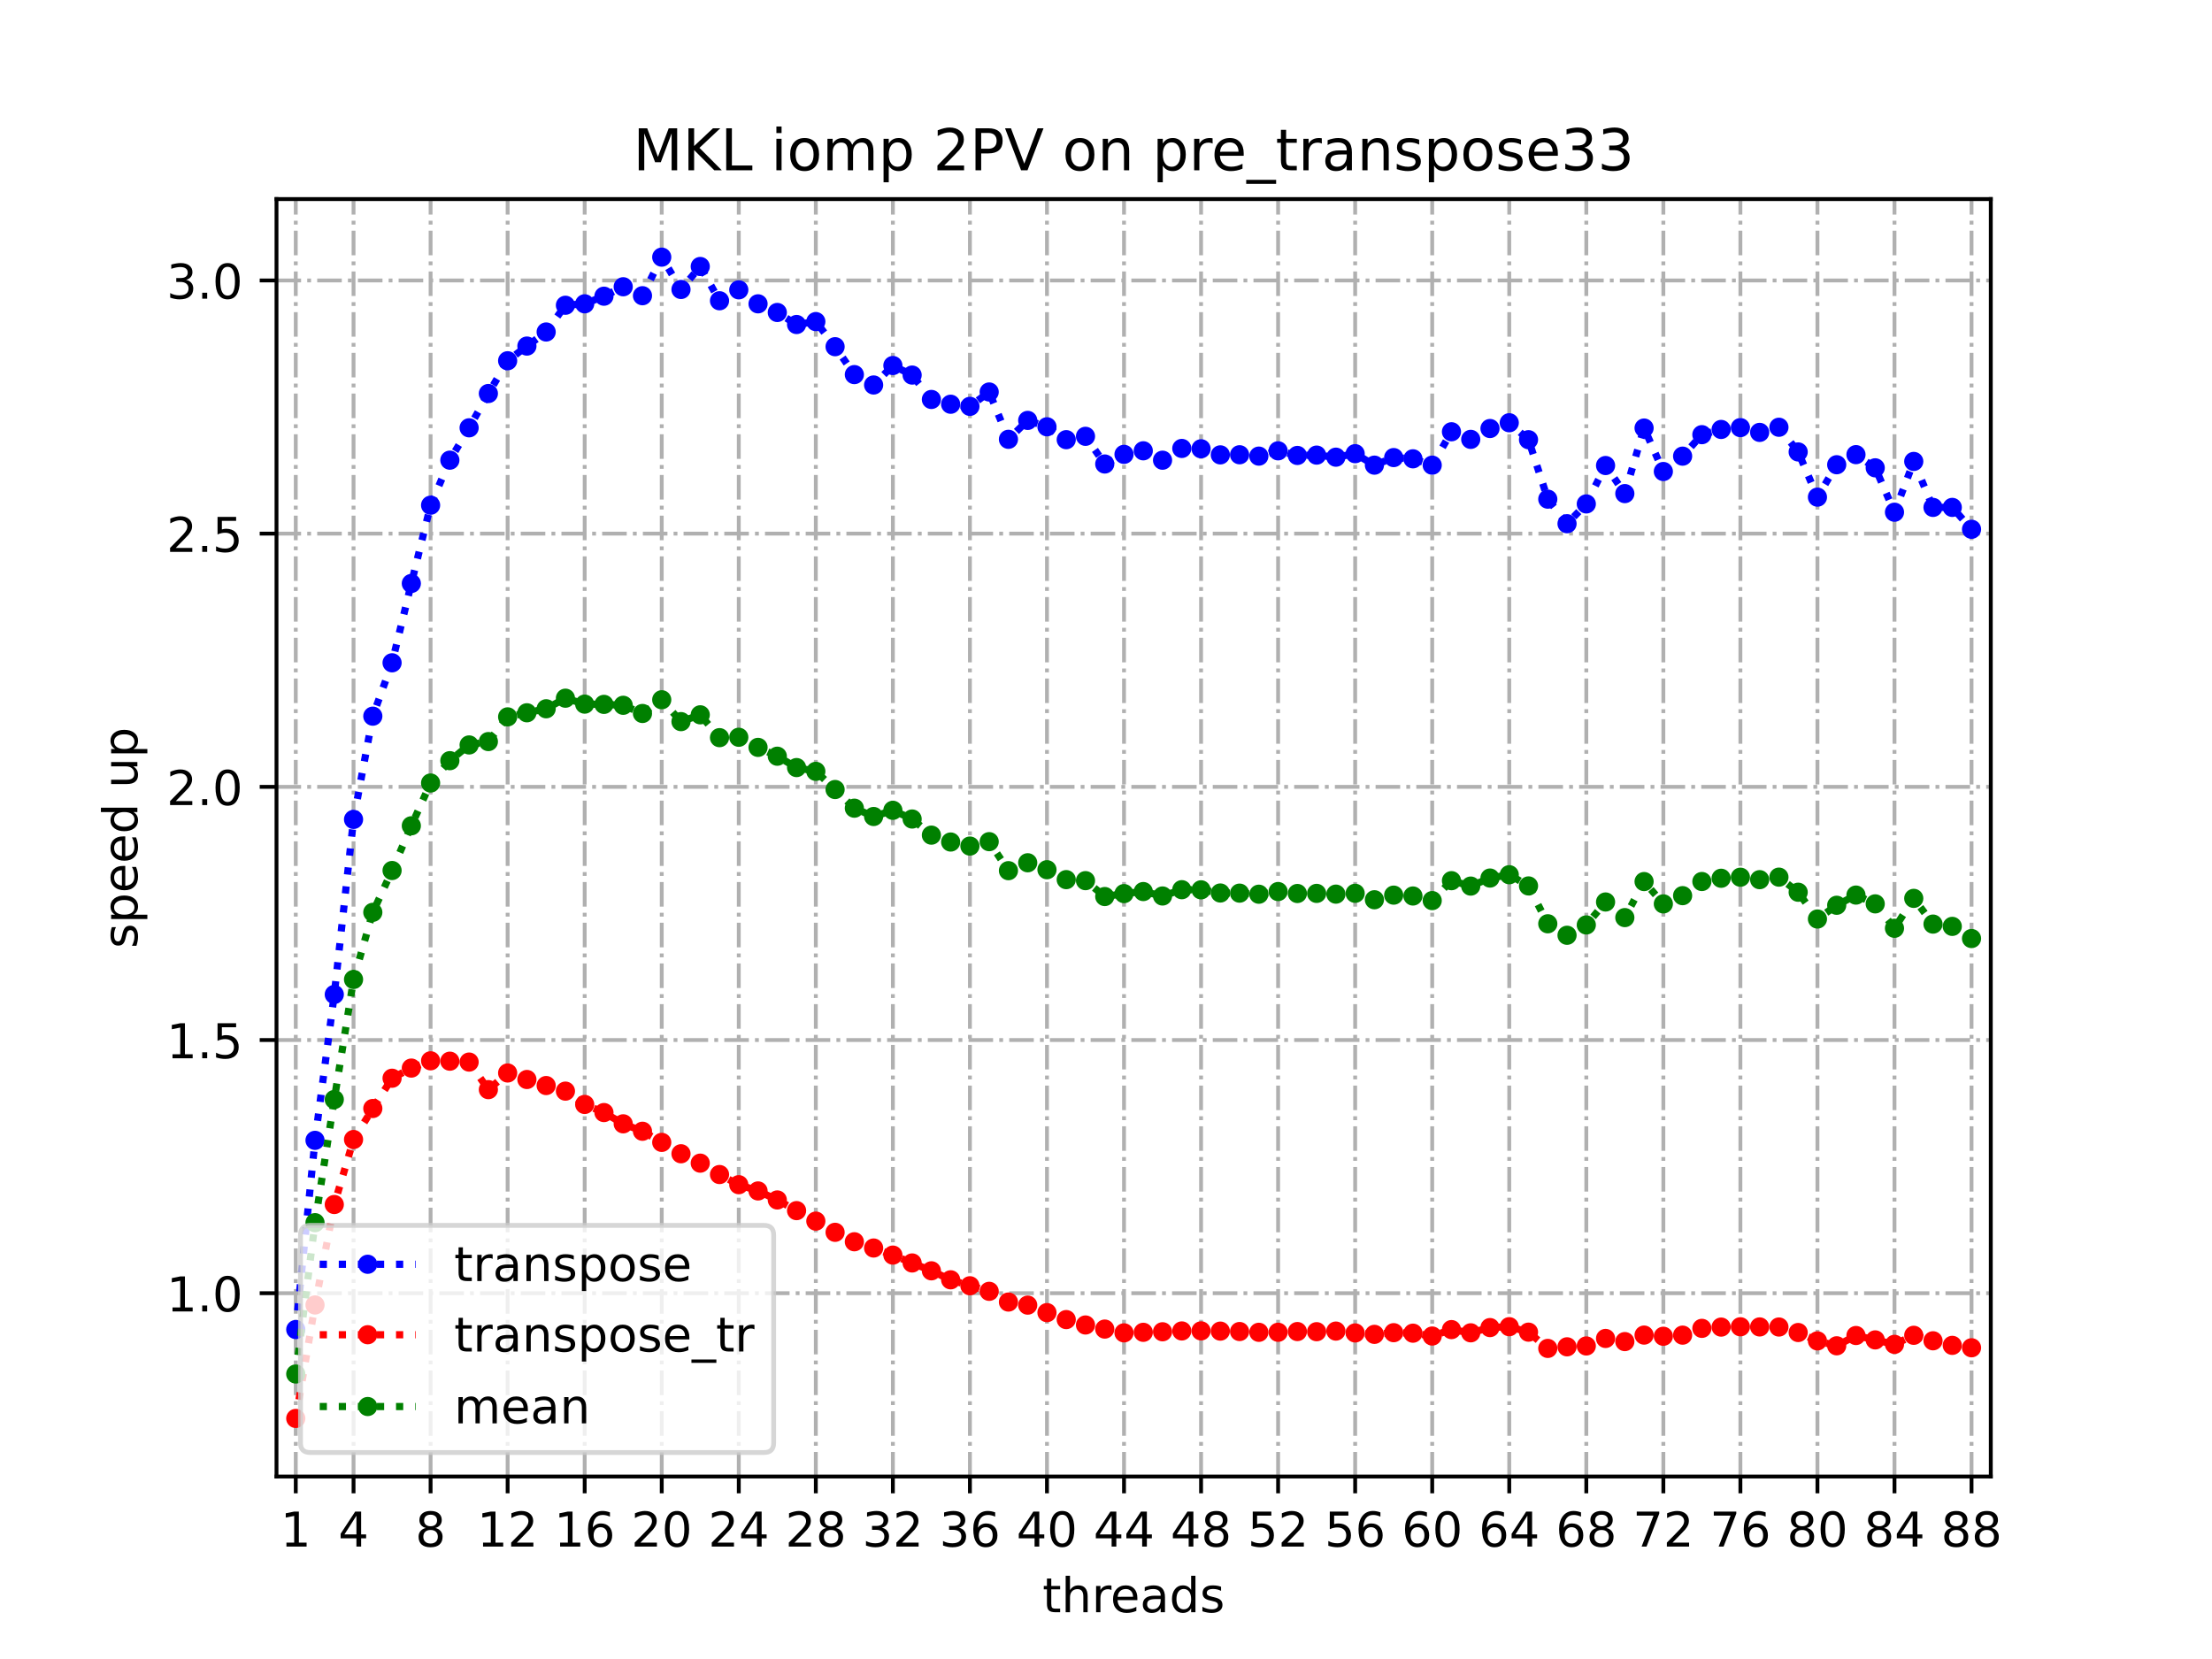 <?xml version="1.0" encoding="utf-8" standalone="no"?>
<!DOCTYPE svg PUBLIC "-//W3C//DTD SVG 1.1//EN"
  "http://www.w3.org/Graphics/SVG/1.1/DTD/svg11.dtd">
<!-- Created with matplotlib (https://matplotlib.org/) -->
<svg height="345.6pt" version="1.1" viewBox="0 0 460.8 345.6" width="460.8pt" xmlns="http://www.w3.org/2000/svg" xmlns:xlink="http://www.w3.org/1999/xlink">
 <defs>
  <style type="text/css">
*{stroke-linecap:butt;stroke-linejoin:round;}
  </style>
 </defs>
 <g id="figure_1">
  <g id="patch_1">
   <path d="M 0 345.6 
L 460.8 345.6 
L 460.8 0 
L 0 0 
z
" style="fill:#ffffff;"/>
  </g>
  <g id="axes_1">
   <g id="patch_2">
    <path d="M 57.6 307.584 
L 414.72 307.584 
L 414.72 41.472 
L 57.6 41.472 
z
" style="fill:#ffffff;"/>
   </g>
   <g id="matplotlib.axis_1">
    <g id="xtick_1">
     <g id="line2d_1">
      <path clip-path="url(#pd4eb096828)" d="M 61.613 307.584 
L 61.613 41.472 
" style="fill:none;stroke:#b0b0b0;stroke-dasharray:5.12,1.28,0.8,1.28;stroke-dashoffset:0;stroke-width:0.8;"/>
     </g>
     <g id="line2d_2">
      <defs>
       <path d="M 0 0 
L 0 3.5 
" id="mb8a334a880" style="stroke:#000000;stroke-width:0.8;"/>
      </defs>
      <g>
       <use style="stroke:#000000;stroke-width:0.8;" x="61.613" xlink:href="#mb8a334a880" y="307.584"/>
      </g>
     </g>
     <g id="text_1">
      <!-- 1 -->
      <defs>
       <path d="M 12.406 8.297 
L 28.516 8.297 
L 28.516 63.922 
L 10.984 60.406 
L 10.984 69.391 
L 28.422 72.906 
L 38.281 72.906 
L 38.281 8.297 
L 54.391 8.297 
L 54.391 0 
L 12.406 0 
z
" id="DejaVuSans-49"/>
      </defs>
      <g transform="translate(58.431 322.182)scale(0.1 -0.1)">
       <use xlink:href="#DejaVuSans-49"/>
      </g>
     </g>
    </g>
    <g id="xtick_2">
     <g id="line2d_3">
      <path clip-path="url(#pd4eb096828)" d="M 73.65 307.584 
L 73.65 41.472 
" style="fill:none;stroke:#b0b0b0;stroke-dasharray:5.12,1.28,0.8,1.28;stroke-dashoffset:0;stroke-width:0.8;"/>
     </g>
     <g id="line2d_4">
      <g>
       <use style="stroke:#000000;stroke-width:0.8;" x="73.65" xlink:href="#mb8a334a880" y="307.584"/>
      </g>
     </g>
     <g id="text_2">
      <!-- 4 -->
      <defs>
       <path d="M 37.797 64.312 
L 12.891 25.391 
L 37.797 25.391 
z
M 35.203 72.906 
L 47.609 72.906 
L 47.609 25.391 
L 58.016 25.391 
L 58.016 17.188 
L 47.609 17.188 
L 47.609 0 
L 37.797 0 
L 37.797 17.188 
L 4.891 17.188 
L 4.891 26.703 
z
" id="DejaVuSans-52"/>
      </defs>
      <g transform="translate(70.469 322.182)scale(0.1 -0.1)">
       <use xlink:href="#DejaVuSans-52"/>
      </g>
     </g>
    </g>
    <g id="xtick_3">
     <g id="line2d_5">
      <path clip-path="url(#pd4eb096828)" d="M 89.701 307.584 
L 89.701 41.472 
" style="fill:none;stroke:#b0b0b0;stroke-dasharray:5.12,1.28,0.8,1.28;stroke-dashoffset:0;stroke-width:0.8;"/>
     </g>
     <g id="line2d_6">
      <g>
       <use style="stroke:#000000;stroke-width:0.8;" x="89.701" xlink:href="#mb8a334a880" y="307.584"/>
      </g>
     </g>
     <g id="text_3">
      <!-- 8 -->
      <defs>
       <path d="M 31.781 34.625 
Q 24.75 34.625 20.719 30.859 
Q 16.703 27.094 16.703 20.516 
Q 16.703 13.922 20.719 10.156 
Q 24.75 6.391 31.781 6.391 
Q 38.812 6.391 42.859 10.172 
Q 46.922 13.969 46.922 20.516 
Q 46.922 27.094 42.891 30.859 
Q 38.875 34.625 31.781 34.625 
z
M 21.922 38.812 
Q 15.578 40.375 12.031 44.719 
Q 8.5 49.078 8.5 55.328 
Q 8.5 64.062 14.719 69.141 
Q 20.953 74.219 31.781 74.219 
Q 42.672 74.219 48.875 69.141 
Q 55.078 64.062 55.078 55.328 
Q 55.078 49.078 51.531 44.719 
Q 48 40.375 41.703 38.812 
Q 48.828 37.156 52.797 32.312 
Q 56.781 27.484 56.781 20.516 
Q 56.781 9.906 50.312 4.234 
Q 43.844 -1.422 31.781 -1.422 
Q 19.734 -1.422 13.25 4.234 
Q 6.781 9.906 6.781 20.516 
Q 6.781 27.484 10.781 32.312 
Q 14.797 37.156 21.922 38.812 
z
M 18.312 54.391 
Q 18.312 48.734 21.844 45.562 
Q 25.391 42.391 31.781 42.391 
Q 38.141 42.391 41.719 45.562 
Q 45.312 48.734 45.312 54.391 
Q 45.312 60.062 41.719 63.234 
Q 38.141 66.406 31.781 66.406 
Q 25.391 66.406 21.844 63.234 
Q 18.312 60.062 18.312 54.391 
z
" id="DejaVuSans-56"/>
      </defs>
      <g transform="translate(86.519 322.182)scale(0.1 -0.1)">
       <use xlink:href="#DejaVuSans-56"/>
      </g>
     </g>
    </g>
    <g id="xtick_4">
     <g id="line2d_7">
      <path clip-path="url(#pd4eb096828)" d="M 105.751 307.584 
L 105.751 41.472 
" style="fill:none;stroke:#b0b0b0;stroke-dasharray:5.12,1.28,0.8,1.28;stroke-dashoffset:0;stroke-width:0.8;"/>
     </g>
     <g id="line2d_8">
      <g>
       <use style="stroke:#000000;stroke-width:0.8;" x="105.751" xlink:href="#mb8a334a880" y="307.584"/>
      </g>
     </g>
     <g id="text_4">
      <!-- 12 -->
      <defs>
       <path d="M 19.188 8.297 
L 53.609 8.297 
L 53.609 0 
L 7.328 0 
L 7.328 8.297 
Q 12.938 14.109 22.625 23.891 
Q 32.328 33.688 34.812 36.531 
Q 39.547 41.844 41.422 45.531 
Q 43.312 49.219 43.312 52.781 
Q 43.312 58.594 39.234 62.25 
Q 35.156 65.922 28.609 65.922 
Q 23.969 65.922 18.812 64.312 
Q 13.672 62.703 7.812 59.422 
L 7.812 69.391 
Q 13.766 71.781 18.938 73 
Q 24.125 74.219 28.422 74.219 
Q 39.75 74.219 46.484 68.547 
Q 53.219 62.891 53.219 53.422 
Q 53.219 48.922 51.531 44.891 
Q 49.859 40.875 45.406 35.406 
Q 44.188 33.984 37.641 27.219 
Q 31.109 20.453 19.188 8.297 
z
" id="DejaVuSans-50"/>
      </defs>
      <g transform="translate(99.389 322.182)scale(0.1 -0.1)">
       <use xlink:href="#DejaVuSans-49"/>
       <use x="63.623" xlink:href="#DejaVuSans-50"/>
      </g>
     </g>
    </g>
    <g id="xtick_5">
     <g id="line2d_9">
      <path clip-path="url(#pd4eb096828)" d="M 121.801 307.584 
L 121.801 41.472 
" style="fill:none;stroke:#b0b0b0;stroke-dasharray:5.12,1.28,0.8,1.28;stroke-dashoffset:0;stroke-width:0.8;"/>
     </g>
     <g id="line2d_10">
      <g>
       <use style="stroke:#000000;stroke-width:0.8;" x="121.801" xlink:href="#mb8a334a880" y="307.584"/>
      </g>
     </g>
     <g id="text_5">
      <!-- 16 -->
      <defs>
       <path d="M 33.016 40.375 
Q 26.375 40.375 22.484 35.828 
Q 18.609 31.297 18.609 23.391 
Q 18.609 15.531 22.484 10.953 
Q 26.375 6.391 33.016 6.391 
Q 39.656 6.391 43.531 10.953 
Q 47.406 15.531 47.406 23.391 
Q 47.406 31.297 43.531 35.828 
Q 39.656 40.375 33.016 40.375 
z
M 52.594 71.297 
L 52.594 62.312 
Q 48.875 64.062 45.094 64.984 
Q 41.312 65.922 37.594 65.922 
Q 27.828 65.922 22.672 59.328 
Q 17.531 52.734 16.797 39.406 
Q 19.672 43.656 24.016 45.922 
Q 28.375 48.188 33.594 48.188 
Q 44.578 48.188 50.953 41.516 
Q 57.328 34.859 57.328 23.391 
Q 57.328 12.156 50.688 5.359 
Q 44.047 -1.422 33.016 -1.422 
Q 20.359 -1.422 13.672 8.266 
Q 6.984 17.969 6.984 36.375 
Q 6.984 53.656 15.188 63.938 
Q 23.391 74.219 37.203 74.219 
Q 40.922 74.219 44.703 73.484 
Q 48.484 72.75 52.594 71.297 
z
" id="DejaVuSans-54"/>
      </defs>
      <g transform="translate(115.439 322.182)scale(0.1 -0.1)">
       <use xlink:href="#DejaVuSans-49"/>
       <use x="63.623" xlink:href="#DejaVuSans-54"/>
      </g>
     </g>
    </g>
    <g id="xtick_6">
     <g id="line2d_11">
      <path clip-path="url(#pd4eb096828)" d="M 137.852 307.584 
L 137.852 41.472 
" style="fill:none;stroke:#b0b0b0;stroke-dasharray:5.12,1.28,0.8,1.28;stroke-dashoffset:0;stroke-width:0.8;"/>
     </g>
     <g id="line2d_12">
      <g>
       <use style="stroke:#000000;stroke-width:0.8;" x="137.852" xlink:href="#mb8a334a880" y="307.584"/>
      </g>
     </g>
     <g id="text_6">
      <!-- 20 -->
      <defs>
       <path d="M 31.781 66.406 
Q 24.172 66.406 20.328 58.906 
Q 16.5 51.422 16.5 36.375 
Q 16.5 21.391 20.328 13.891 
Q 24.172 6.391 31.781 6.391 
Q 39.453 6.391 43.281 13.891 
Q 47.125 21.391 47.125 36.375 
Q 47.125 51.422 43.281 58.906 
Q 39.453 66.406 31.781 66.406 
z
M 31.781 74.219 
Q 44.047 74.219 50.516 64.516 
Q 56.984 54.828 56.984 36.375 
Q 56.984 17.969 50.516 8.266 
Q 44.047 -1.422 31.781 -1.422 
Q 19.531 -1.422 13.062 8.266 
Q 6.594 17.969 6.594 36.375 
Q 6.594 54.828 13.062 64.516 
Q 19.531 74.219 31.781 74.219 
z
" id="DejaVuSans-48"/>
      </defs>
      <g transform="translate(131.489 322.182)scale(0.1 -0.1)">
       <use xlink:href="#DejaVuSans-50"/>
       <use x="63.623" xlink:href="#DejaVuSans-48"/>
      </g>
     </g>
    </g>
    <g id="xtick_7">
     <g id="line2d_13">
      <path clip-path="url(#pd4eb096828)" d="M 153.902 307.584 
L 153.902 41.472 
" style="fill:none;stroke:#b0b0b0;stroke-dasharray:5.12,1.28,0.8,1.28;stroke-dashoffset:0;stroke-width:0.8;"/>
     </g>
     <g id="line2d_14">
      <g>
       <use style="stroke:#000000;stroke-width:0.8;" x="153.902" xlink:href="#mb8a334a880" y="307.584"/>
      </g>
     </g>
     <g id="text_7">
      <!-- 24 -->
      <g transform="translate(147.54 322.182)scale(0.1 -0.1)">
       <use xlink:href="#DejaVuSans-50"/>
       <use x="63.623" xlink:href="#DejaVuSans-52"/>
      </g>
     </g>
    </g>
    <g id="xtick_8">
     <g id="line2d_15">
      <path clip-path="url(#pd4eb096828)" d="M 169.952 307.584 
L 169.952 41.472 
" style="fill:none;stroke:#b0b0b0;stroke-dasharray:5.12,1.28,0.8,1.28;stroke-dashoffset:0;stroke-width:0.8;"/>
     </g>
     <g id="line2d_16">
      <g>
       <use style="stroke:#000000;stroke-width:0.8;" x="169.952" xlink:href="#mb8a334a880" y="307.584"/>
      </g>
     </g>
     <g id="text_8">
      <!-- 28 -->
      <g transform="translate(163.59 322.182)scale(0.1 -0.1)">
       <use xlink:href="#DejaVuSans-50"/>
       <use x="63.623" xlink:href="#DejaVuSans-56"/>
      </g>
     </g>
    </g>
    <g id="xtick_9">
     <g id="line2d_17">
      <path clip-path="url(#pd4eb096828)" d="M 186.003 307.584 
L 186.003 41.472 
" style="fill:none;stroke:#b0b0b0;stroke-dasharray:5.12,1.28,0.8,1.28;stroke-dashoffset:0;stroke-width:0.8;"/>
     </g>
     <g id="line2d_18">
      <g>
       <use style="stroke:#000000;stroke-width:0.8;" x="186.003" xlink:href="#mb8a334a880" y="307.584"/>
      </g>
     </g>
     <g id="text_9">
      <!-- 32 -->
      <defs>
       <path d="M 40.578 39.312 
Q 47.656 37.797 51.625 33 
Q 55.609 28.219 55.609 21.188 
Q 55.609 10.406 48.188 4.484 
Q 40.766 -1.422 27.094 -1.422 
Q 22.516 -1.422 17.656 -0.516 
Q 12.797 0.391 7.625 2.203 
L 7.625 11.719 
Q 11.719 9.328 16.594 8.109 
Q 21.484 6.891 26.812 6.891 
Q 36.078 6.891 40.938 10.547 
Q 45.797 14.203 45.797 21.188 
Q 45.797 27.641 41.281 31.266 
Q 36.766 34.906 28.719 34.906 
L 20.219 34.906 
L 20.219 43.016 
L 29.109 43.016 
Q 36.375 43.016 40.234 45.922 
Q 44.094 48.828 44.094 54.297 
Q 44.094 59.906 40.109 62.906 
Q 36.141 65.922 28.719 65.922 
Q 24.656 65.922 20.016 65.031 
Q 15.375 64.156 9.812 62.312 
L 9.812 71.094 
Q 15.438 72.656 20.344 73.438 
Q 25.25 74.219 29.594 74.219 
Q 40.828 74.219 47.359 69.109 
Q 53.906 64.016 53.906 55.328 
Q 53.906 49.266 50.438 45.094 
Q 46.969 40.922 40.578 39.312 
z
" id="DejaVuSans-51"/>
      </defs>
      <g transform="translate(179.64 322.182)scale(0.1 -0.1)">
       <use xlink:href="#DejaVuSans-51"/>
       <use x="63.623" xlink:href="#DejaVuSans-50"/>
      </g>
     </g>
    </g>
    <g id="xtick_10">
     <g id="line2d_19">
      <path clip-path="url(#pd4eb096828)" d="M 202.053 307.584 
L 202.053 41.472 
" style="fill:none;stroke:#b0b0b0;stroke-dasharray:5.12,1.28,0.8,1.28;stroke-dashoffset:0;stroke-width:0.8;"/>
     </g>
     <g id="line2d_20">
      <g>
       <use style="stroke:#000000;stroke-width:0.8;" x="202.053" xlink:href="#mb8a334a880" y="307.584"/>
      </g>
     </g>
     <g id="text_10">
      <!-- 36 -->
      <g transform="translate(195.691 322.182)scale(0.1 -0.1)">
       <use xlink:href="#DejaVuSans-51"/>
       <use x="63.623" xlink:href="#DejaVuSans-54"/>
      </g>
     </g>
    </g>
    <g id="xtick_11">
     <g id="line2d_21">
      <path clip-path="url(#pd4eb096828)" d="M 218.103 307.584 
L 218.103 41.472 
" style="fill:none;stroke:#b0b0b0;stroke-dasharray:5.12,1.28,0.8,1.28;stroke-dashoffset:0;stroke-width:0.8;"/>
     </g>
     <g id="line2d_22">
      <g>
       <use style="stroke:#000000;stroke-width:0.8;" x="218.103" xlink:href="#mb8a334a880" y="307.584"/>
      </g>
     </g>
     <g id="text_11">
      <!-- 40 -->
      <g transform="translate(211.741 322.182)scale(0.1 -0.1)">
       <use xlink:href="#DejaVuSans-52"/>
       <use x="63.623" xlink:href="#DejaVuSans-48"/>
      </g>
     </g>
    </g>
    <g id="xtick_12">
     <g id="line2d_23">
      <path clip-path="url(#pd4eb096828)" d="M 234.154 307.584 
L 234.154 41.472 
" style="fill:none;stroke:#b0b0b0;stroke-dasharray:5.12,1.28,0.8,1.28;stroke-dashoffset:0;stroke-width:0.8;"/>
     </g>
     <g id="line2d_24">
      <g>
       <use style="stroke:#000000;stroke-width:0.8;" x="234.154" xlink:href="#mb8a334a880" y="307.584"/>
      </g>
     </g>
     <g id="text_12">
      <!-- 44 -->
      <g transform="translate(227.791 322.182)scale(0.1 -0.1)">
       <use xlink:href="#DejaVuSans-52"/>
       <use x="63.623" xlink:href="#DejaVuSans-52"/>
      </g>
     </g>
    </g>
    <g id="xtick_13">
     <g id="line2d_25">
      <path clip-path="url(#pd4eb096828)" d="M 250.204 307.584 
L 250.204 41.472 
" style="fill:none;stroke:#b0b0b0;stroke-dasharray:5.12,1.28,0.8,1.28;stroke-dashoffset:0;stroke-width:0.8;"/>
     </g>
     <g id="line2d_26">
      <g>
       <use style="stroke:#000000;stroke-width:0.8;" x="250.204" xlink:href="#mb8a334a880" y="307.584"/>
      </g>
     </g>
     <g id="text_13">
      <!-- 48 -->
      <g transform="translate(243.842 322.182)scale(0.1 -0.1)">
       <use xlink:href="#DejaVuSans-52"/>
       <use x="63.623" xlink:href="#DejaVuSans-56"/>
      </g>
     </g>
    </g>
    <g id="xtick_14">
     <g id="line2d_27">
      <path clip-path="url(#pd4eb096828)" d="M 266.254 307.584 
L 266.254 41.472 
" style="fill:none;stroke:#b0b0b0;stroke-dasharray:5.12,1.28,0.8,1.28;stroke-dashoffset:0;stroke-width:0.8;"/>
     </g>
     <g id="line2d_28">
      <g>
       <use style="stroke:#000000;stroke-width:0.8;" x="266.254" xlink:href="#mb8a334a880" y="307.584"/>
      </g>
     </g>
     <g id="text_14">
      <!-- 52 -->
      <defs>
       <path d="M 10.797 72.906 
L 49.516 72.906 
L 49.516 64.594 
L 19.828 64.594 
L 19.828 46.734 
Q 21.969 47.469 24.109 47.828 
Q 26.266 48.188 28.422 48.188 
Q 40.625 48.188 47.75 41.5 
Q 54.891 34.812 54.891 23.391 
Q 54.891 11.625 47.562 5.094 
Q 40.234 -1.422 26.906 -1.422 
Q 22.312 -1.422 17.547 -0.641 
Q 12.797 0.141 7.719 1.703 
L 7.719 11.625 
Q 12.109 9.234 16.797 8.062 
Q 21.484 6.891 26.703 6.891 
Q 35.156 6.891 40.078 11.328 
Q 45.016 15.766 45.016 23.391 
Q 45.016 31 40.078 35.438 
Q 35.156 39.891 26.703 39.891 
Q 22.75 39.891 18.812 39.016 
Q 14.891 38.141 10.797 36.281 
z
" id="DejaVuSans-53"/>
      </defs>
      <g transform="translate(259.892 322.182)scale(0.1 -0.1)">
       <use xlink:href="#DejaVuSans-53"/>
       <use x="63.623" xlink:href="#DejaVuSans-50"/>
      </g>
     </g>
    </g>
    <g id="xtick_15">
     <g id="line2d_29">
      <path clip-path="url(#pd4eb096828)" d="M 282.305 307.584 
L 282.305 41.472 
" style="fill:none;stroke:#b0b0b0;stroke-dasharray:5.12,1.28,0.8,1.28;stroke-dashoffset:0;stroke-width:0.8;"/>
     </g>
     <g id="line2d_30">
      <g>
       <use style="stroke:#000000;stroke-width:0.8;" x="282.305" xlink:href="#mb8a334a880" y="307.584"/>
      </g>
     </g>
     <g id="text_15">
      <!-- 56 -->
      <g transform="translate(275.942 322.182)scale(0.1 -0.1)">
       <use xlink:href="#DejaVuSans-53"/>
       <use x="63.623" xlink:href="#DejaVuSans-54"/>
      </g>
     </g>
    </g>
    <g id="xtick_16">
     <g id="line2d_31">
      <path clip-path="url(#pd4eb096828)" d="M 298.355 307.584 
L 298.355 41.472 
" style="fill:none;stroke:#b0b0b0;stroke-dasharray:5.12,1.28,0.8,1.28;stroke-dashoffset:0;stroke-width:0.8;"/>
     </g>
     <g id="line2d_32">
      <g>
       <use style="stroke:#000000;stroke-width:0.8;" x="298.355" xlink:href="#mb8a334a880" y="307.584"/>
      </g>
     </g>
     <g id="text_16">
      <!-- 60 -->
      <g transform="translate(291.993 322.182)scale(0.1 -0.1)">
       <use xlink:href="#DejaVuSans-54"/>
       <use x="63.623" xlink:href="#DejaVuSans-48"/>
      </g>
     </g>
    </g>
    <g id="xtick_17">
     <g id="line2d_33">
      <path clip-path="url(#pd4eb096828)" d="M 314.405 307.584 
L 314.405 41.472 
" style="fill:none;stroke:#b0b0b0;stroke-dasharray:5.12,1.28,0.8,1.28;stroke-dashoffset:0;stroke-width:0.8;"/>
     </g>
     <g id="line2d_34">
      <g>
       <use style="stroke:#000000;stroke-width:0.8;" x="314.405" xlink:href="#mb8a334a880" y="307.584"/>
      </g>
     </g>
     <g id="text_17">
      <!-- 64 -->
      <g transform="translate(308.043 322.182)scale(0.1 -0.1)">
       <use xlink:href="#DejaVuSans-54"/>
       <use x="63.623" xlink:href="#DejaVuSans-52"/>
      </g>
     </g>
    </g>
    <g id="xtick_18">
     <g id="line2d_35">
      <path clip-path="url(#pd4eb096828)" d="M 330.456 307.584 
L 330.456 41.472 
" style="fill:none;stroke:#b0b0b0;stroke-dasharray:5.12,1.28,0.8,1.28;stroke-dashoffset:0;stroke-width:0.8;"/>
     </g>
     <g id="line2d_36">
      <g>
       <use style="stroke:#000000;stroke-width:0.8;" x="330.456" xlink:href="#mb8a334a880" y="307.584"/>
      </g>
     </g>
     <g id="text_18">
      <!-- 68 -->
      <g transform="translate(324.093 322.182)scale(0.1 -0.1)">
       <use xlink:href="#DejaVuSans-54"/>
       <use x="63.623" xlink:href="#DejaVuSans-56"/>
      </g>
     </g>
    </g>
    <g id="xtick_19">
     <g id="line2d_37">
      <path clip-path="url(#pd4eb096828)" d="M 346.506 307.584 
L 346.506 41.472 
" style="fill:none;stroke:#b0b0b0;stroke-dasharray:5.12,1.28,0.8,1.28;stroke-dashoffset:0;stroke-width:0.8;"/>
     </g>
     <g id="line2d_38">
      <g>
       <use style="stroke:#000000;stroke-width:0.8;" x="346.506" xlink:href="#mb8a334a880" y="307.584"/>
      </g>
     </g>
     <g id="text_19">
      <!-- 72 -->
      <defs>
       <path d="M 8.203 72.906 
L 55.078 72.906 
L 55.078 68.703 
L 28.609 0 
L 18.312 0 
L 43.219 64.594 
L 8.203 64.594 
z
" id="DejaVuSans-55"/>
      </defs>
      <g transform="translate(340.144 322.182)scale(0.1 -0.1)">
       <use xlink:href="#DejaVuSans-55"/>
       <use x="63.623" xlink:href="#DejaVuSans-50"/>
      </g>
     </g>
    </g>
    <g id="xtick_20">
     <g id="line2d_39">
      <path clip-path="url(#pd4eb096828)" d="M 362.556 307.584 
L 362.556 41.472 
" style="fill:none;stroke:#b0b0b0;stroke-dasharray:5.12,1.28,0.8,1.28;stroke-dashoffset:0;stroke-width:0.8;"/>
     </g>
     <g id="line2d_40">
      <g>
       <use style="stroke:#000000;stroke-width:0.8;" x="362.556" xlink:href="#mb8a334a880" y="307.584"/>
      </g>
     </g>
     <g id="text_20">
      <!-- 76 -->
      <g transform="translate(356.194 322.182)scale(0.1 -0.1)">
       <use xlink:href="#DejaVuSans-55"/>
       <use x="63.623" xlink:href="#DejaVuSans-54"/>
      </g>
     </g>
    </g>
    <g id="xtick_21">
     <g id="line2d_41">
      <path clip-path="url(#pd4eb096828)" d="M 378.607 307.584 
L 378.607 41.472 
" style="fill:none;stroke:#b0b0b0;stroke-dasharray:5.12,1.28,0.8,1.28;stroke-dashoffset:0;stroke-width:0.8;"/>
     </g>
     <g id="line2d_42">
      <g>
       <use style="stroke:#000000;stroke-width:0.8;" x="378.607" xlink:href="#mb8a334a880" y="307.584"/>
      </g>
     </g>
     <g id="text_21">
      <!-- 80 -->
      <g transform="translate(372.244 322.182)scale(0.1 -0.1)">
       <use xlink:href="#DejaVuSans-56"/>
       <use x="63.623" xlink:href="#DejaVuSans-48"/>
      </g>
     </g>
    </g>
    <g id="xtick_22">
     <g id="line2d_43">
      <path clip-path="url(#pd4eb096828)" d="M 394.657 307.584 
L 394.657 41.472 
" style="fill:none;stroke:#b0b0b0;stroke-dasharray:5.12,1.28,0.8,1.28;stroke-dashoffset:0;stroke-width:0.8;"/>
     </g>
     <g id="line2d_44">
      <g>
       <use style="stroke:#000000;stroke-width:0.8;" x="394.657" xlink:href="#mb8a334a880" y="307.584"/>
      </g>
     </g>
     <g id="text_22">
      <!-- 84 -->
      <g transform="translate(388.295 322.182)scale(0.1 -0.1)">
       <use xlink:href="#DejaVuSans-56"/>
       <use x="63.623" xlink:href="#DejaVuSans-52"/>
      </g>
     </g>
    </g>
    <g id="xtick_23">
     <g id="line2d_45">
      <path clip-path="url(#pd4eb096828)" d="M 410.707 307.584 
L 410.707 41.472 
" style="fill:none;stroke:#b0b0b0;stroke-dasharray:5.12,1.28,0.8,1.28;stroke-dashoffset:0;stroke-width:0.8;"/>
     </g>
     <g id="line2d_46">
      <g>
       <use style="stroke:#000000;stroke-width:0.8;" x="410.707" xlink:href="#mb8a334a880" y="307.584"/>
      </g>
     </g>
     <g id="text_23">
      <!-- 88 -->
      <g transform="translate(404.345 322.182)scale(0.1 -0.1)">
       <use xlink:href="#DejaVuSans-56"/>
       <use x="63.623" xlink:href="#DejaVuSans-56"/>
      </g>
     </g>
    </g>
    <g id="text_24">
     <!-- threads -->
     <defs>
      <path d="M 18.312 70.219 
L 18.312 54.688 
L 36.812 54.688 
L 36.812 47.703 
L 18.312 47.703 
L 18.312 18.016 
Q 18.312 11.328 20.141 9.422 
Q 21.969 7.516 27.594 7.516 
L 36.812 7.516 
L 36.812 0 
L 27.594 0 
Q 17.188 0 13.234 3.875 
Q 9.281 7.766 9.281 18.016 
L 9.281 47.703 
L 2.688 47.703 
L 2.688 54.688 
L 9.281 54.688 
L 9.281 70.219 
z
" id="DejaVuSans-116"/>
      <path d="M 54.891 33.016 
L 54.891 0 
L 45.906 0 
L 45.906 32.719 
Q 45.906 40.484 42.875 44.328 
Q 39.844 48.188 33.797 48.188 
Q 26.516 48.188 22.312 43.547 
Q 18.109 38.922 18.109 30.906 
L 18.109 0 
L 9.078 0 
L 9.078 75.984 
L 18.109 75.984 
L 18.109 46.188 
Q 21.344 51.125 25.703 53.562 
Q 30.078 56 35.797 56 
Q 45.219 56 50.047 50.172 
Q 54.891 44.344 54.891 33.016 
z
" id="DejaVuSans-104"/>
      <path d="M 41.109 46.297 
Q 39.594 47.172 37.812 47.578 
Q 36.031 48 33.891 48 
Q 26.266 48 22.188 43.047 
Q 18.109 38.094 18.109 28.812 
L 18.109 0 
L 9.078 0 
L 9.078 54.688 
L 18.109 54.688 
L 18.109 46.188 
Q 20.953 51.172 25.484 53.578 
Q 30.031 56 36.531 56 
Q 37.453 56 38.578 55.875 
Q 39.703 55.766 41.062 55.516 
z
" id="DejaVuSans-114"/>
      <path d="M 56.203 29.594 
L 56.203 25.203 
L 14.891 25.203 
Q 15.484 15.922 20.484 11.062 
Q 25.484 6.203 34.422 6.203 
Q 39.594 6.203 44.453 7.469 
Q 49.312 8.734 54.109 11.281 
L 54.109 2.781 
Q 49.266 0.734 44.188 -0.344 
Q 39.109 -1.422 33.891 -1.422 
Q 20.797 -1.422 13.156 6.188 
Q 5.516 13.812 5.516 26.812 
Q 5.516 40.234 12.766 48.109 
Q 20.016 56 32.328 56 
Q 43.359 56 49.781 48.891 
Q 56.203 41.797 56.203 29.594 
z
M 47.219 32.234 
Q 47.125 39.594 43.094 43.984 
Q 39.062 48.391 32.422 48.391 
Q 24.906 48.391 20.391 44.141 
Q 15.875 39.891 15.188 32.172 
z
" id="DejaVuSans-101"/>
      <path d="M 34.281 27.484 
Q 23.391 27.484 19.188 25 
Q 14.984 22.516 14.984 16.5 
Q 14.984 11.719 18.141 8.906 
Q 21.297 6.109 26.703 6.109 
Q 34.188 6.109 38.703 11.406 
Q 43.219 16.703 43.219 25.484 
L 43.219 27.484 
z
M 52.203 31.203 
L 52.203 0 
L 43.219 0 
L 43.219 8.297 
Q 40.141 3.328 35.547 0.953 
Q 30.953 -1.422 24.312 -1.422 
Q 15.922 -1.422 10.953 3.297 
Q 6 8.016 6 15.922 
Q 6 25.141 12.172 29.828 
Q 18.359 34.516 30.609 34.516 
L 43.219 34.516 
L 43.219 35.406 
Q 43.219 41.609 39.141 45 
Q 35.062 48.391 27.688 48.391 
Q 23 48.391 18.547 47.266 
Q 14.109 46.141 10.016 43.891 
L 10.016 52.203 
Q 14.938 54.109 19.578 55.047 
Q 24.219 56 28.609 56 
Q 40.484 56 46.344 49.844 
Q 52.203 43.703 52.203 31.203 
z
" id="DejaVuSans-97"/>
      <path d="M 45.406 46.391 
L 45.406 75.984 
L 54.391 75.984 
L 54.391 0 
L 45.406 0 
L 45.406 8.203 
Q 42.578 3.328 38.25 0.953 
Q 33.938 -1.422 27.875 -1.422 
Q 17.969 -1.422 11.734 6.484 
Q 5.516 14.406 5.516 27.297 
Q 5.516 40.188 11.734 48.094 
Q 17.969 56 27.875 56 
Q 33.938 56 38.25 53.625 
Q 42.578 51.266 45.406 46.391 
z
M 14.797 27.297 
Q 14.797 17.391 18.875 11.75 
Q 22.953 6.109 30.078 6.109 
Q 37.203 6.109 41.297 11.75 
Q 45.406 17.391 45.406 27.297 
Q 45.406 37.203 41.297 42.844 
Q 37.203 48.484 30.078 48.484 
Q 22.953 48.484 18.875 42.844 
Q 14.797 37.203 14.797 27.297 
z
" id="DejaVuSans-100"/>
      <path d="M 44.281 53.078 
L 44.281 44.578 
Q 40.484 46.531 36.375 47.5 
Q 32.281 48.484 27.875 48.484 
Q 21.188 48.484 17.844 46.438 
Q 14.5 44.391 14.5 40.281 
Q 14.5 37.156 16.891 35.375 
Q 19.281 33.594 26.516 31.984 
L 29.594 31.297 
Q 39.156 29.25 43.188 25.516 
Q 47.219 21.781 47.219 15.094 
Q 47.219 7.469 41.188 3.016 
Q 35.156 -1.422 24.609 -1.422 
Q 20.219 -1.422 15.453 -0.562 
Q 10.688 0.297 5.422 2 
L 5.422 11.281 
Q 10.406 8.688 15.234 7.391 
Q 20.062 6.109 24.812 6.109 
Q 31.156 6.109 34.562 8.281 
Q 37.984 10.453 37.984 14.406 
Q 37.984 18.062 35.516 20.016 
Q 33.062 21.969 24.703 23.781 
L 21.578 24.516 
Q 13.234 26.266 9.516 29.906 
Q 5.812 33.547 5.812 39.891 
Q 5.812 47.609 11.281 51.797 
Q 16.75 56 26.812 56 
Q 31.781 56 36.172 55.266 
Q 40.578 54.547 44.281 53.078 
z
" id="DejaVuSans-115"/>
     </defs>
     <g transform="translate(217.169 335.861)scale(0.1 -0.1)">
      <use xlink:href="#DejaVuSans-116"/>
      <use x="39.209" xlink:href="#DejaVuSans-104"/>
      <use x="102.588" xlink:href="#DejaVuSans-114"/>
      <use x="141.451" xlink:href="#DejaVuSans-101"/>
      <use x="202.975" xlink:href="#DejaVuSans-97"/>
      <use x="264.254" xlink:href="#DejaVuSans-100"/>
      <use x="327.73" xlink:href="#DejaVuSans-115"/>
     </g>
    </g>
   </g>
   <g id="matplotlib.axis_2">
    <g id="ytick_1">
     <g id="line2d_47">
      <path clip-path="url(#pd4eb096828)" d="M 57.6 269.398 
L 414.72 269.398 
" style="fill:none;stroke:#b0b0b0;stroke-dasharray:5.12,1.28,0.8,1.28;stroke-dashoffset:0;stroke-width:0.8;"/>
     </g>
     <g id="line2d_48">
      <defs>
       <path d="M 0 0 
L -3.5 0 
" id="m5f21c7e63b" style="stroke:#000000;stroke-width:0.8;"/>
      </defs>
      <g>
       <use style="stroke:#000000;stroke-width:0.8;" x="57.6" xlink:href="#m5f21c7e63b" y="269.398"/>
      </g>
     </g>
     <g id="text_25">
      <!-- 1.0 -->
      <defs>
       <path d="M 10.688 12.406 
L 21 12.406 
L 21 0 
L 10.688 0 
z
" id="DejaVuSans-46"/>
      </defs>
      <g transform="translate(34.697 273.197)scale(0.1 -0.1)">
       <use xlink:href="#DejaVuSans-49"/>
       <use x="63.623" xlink:href="#DejaVuSans-46"/>
       <use x="95.41" xlink:href="#DejaVuSans-48"/>
      </g>
     </g>
    </g>
    <g id="ytick_2">
     <g id="line2d_49">
      <path clip-path="url(#pd4eb096828)" d="M 57.6 216.654 
L 414.72 216.654 
" style="fill:none;stroke:#b0b0b0;stroke-dasharray:5.12,1.28,0.8,1.28;stroke-dashoffset:0;stroke-width:0.8;"/>
     </g>
     <g id="line2d_50">
      <g>
       <use style="stroke:#000000;stroke-width:0.8;" x="57.6" xlink:href="#m5f21c7e63b" y="216.654"/>
      </g>
     </g>
     <g id="text_26">
      <!-- 1.5 -->
      <g transform="translate(34.697 220.453)scale(0.1 -0.1)">
       <use xlink:href="#DejaVuSans-49"/>
       <use x="63.623" xlink:href="#DejaVuSans-46"/>
       <use x="95.41" xlink:href="#DejaVuSans-53"/>
      </g>
     </g>
    </g>
    <g id="ytick_3">
     <g id="line2d_51">
      <path clip-path="url(#pd4eb096828)" d="M 57.6 163.911 
L 414.72 163.911 
" style="fill:none;stroke:#b0b0b0;stroke-dasharray:5.12,1.28,0.8,1.28;stroke-dashoffset:0;stroke-width:0.8;"/>
     </g>
     <g id="line2d_52">
      <g>
       <use style="stroke:#000000;stroke-width:0.8;" x="57.6" xlink:href="#m5f21c7e63b" y="163.911"/>
      </g>
     </g>
     <g id="text_27">
      <!-- 2.0 -->
      <g transform="translate(34.697 167.71)scale(0.1 -0.1)">
       <use xlink:href="#DejaVuSans-50"/>
       <use x="63.623" xlink:href="#DejaVuSans-46"/>
       <use x="95.41" xlink:href="#DejaVuSans-48"/>
      </g>
     </g>
    </g>
    <g id="ytick_4">
     <g id="line2d_53">
      <path clip-path="url(#pd4eb096828)" d="M 57.6 111.168 
L 414.72 111.168 
" style="fill:none;stroke:#b0b0b0;stroke-dasharray:5.12,1.28,0.8,1.28;stroke-dashoffset:0;stroke-width:0.8;"/>
     </g>
     <g id="line2d_54">
      <g>
       <use style="stroke:#000000;stroke-width:0.8;" x="57.6" xlink:href="#m5f21c7e63b" y="111.168"/>
      </g>
     </g>
     <g id="text_28">
      <!-- 2.5 -->
      <g transform="translate(34.697 114.967)scale(0.1 -0.1)">
       <use xlink:href="#DejaVuSans-50"/>
       <use x="63.623" xlink:href="#DejaVuSans-46"/>
       <use x="95.41" xlink:href="#DejaVuSans-53"/>
      </g>
     </g>
    </g>
    <g id="ytick_5">
     <g id="line2d_55">
      <path clip-path="url(#pd4eb096828)" d="M 57.6 58.424 
L 414.72 58.424 
" style="fill:none;stroke:#b0b0b0;stroke-dasharray:5.12,1.28,0.8,1.28;stroke-dashoffset:0;stroke-width:0.8;"/>
     </g>
     <g id="line2d_56">
      <g>
       <use style="stroke:#000000;stroke-width:0.8;" x="57.6" xlink:href="#m5f21c7e63b" y="58.424"/>
      </g>
     </g>
     <g id="text_29">
      <!-- 3.0 -->
      <g transform="translate(34.697 62.223)scale(0.1 -0.1)">
       <use xlink:href="#DejaVuSans-51"/>
       <use x="63.623" xlink:href="#DejaVuSans-46"/>
       <use x="95.41" xlink:href="#DejaVuSans-48"/>
      </g>
     </g>
    </g>
    <g id="text_30">
     <!-- speed up -->
     <defs>
      <path d="M 18.109 8.203 
L 18.109 -20.797 
L 9.078 -20.797 
L 9.078 54.688 
L 18.109 54.688 
L 18.109 46.391 
Q 20.953 51.266 25.266 53.625 
Q 29.594 56 35.594 56 
Q 45.562 56 51.781 48.094 
Q 58.016 40.188 58.016 27.297 
Q 58.016 14.406 51.781 6.484 
Q 45.562 -1.422 35.594 -1.422 
Q 29.594 -1.422 25.266 0.953 
Q 20.953 3.328 18.109 8.203 
z
M 48.688 27.297 
Q 48.688 37.203 44.609 42.844 
Q 40.531 48.484 33.406 48.484 
Q 26.266 48.484 22.188 42.844 
Q 18.109 37.203 18.109 27.297 
Q 18.109 17.391 22.188 11.75 
Q 26.266 6.109 33.406 6.109 
Q 40.531 6.109 44.609 11.75 
Q 48.688 17.391 48.688 27.297 
z
" id="DejaVuSans-112"/>
      <path id="DejaVuSans-32"/>
      <path d="M 8.5 21.578 
L 8.5 54.688 
L 17.484 54.688 
L 17.484 21.922 
Q 17.484 14.156 20.5 10.266 
Q 23.531 6.391 29.594 6.391 
Q 36.859 6.391 41.078 11.031 
Q 45.312 15.672 45.312 23.688 
L 45.312 54.688 
L 54.297 54.688 
L 54.297 0 
L 45.312 0 
L 45.312 8.406 
Q 42.047 3.422 37.719 1 
Q 33.406 -1.422 27.688 -1.422 
Q 18.266 -1.422 13.375 4.438 
Q 8.5 10.297 8.5 21.578 
z
M 31.109 56 
z
" id="DejaVuSans-117"/>
     </defs>
     <g transform="translate(28.617 197.566)rotate(-90)scale(0.1 -0.1)">
      <use xlink:href="#DejaVuSans-115"/>
      <use x="52.1" xlink:href="#DejaVuSans-112"/>
      <use x="115.576" xlink:href="#DejaVuSans-101"/>
      <use x="177.1" xlink:href="#DejaVuSans-101"/>
      <use x="238.623" xlink:href="#DejaVuSans-100"/>
      <use x="302.1" xlink:href="#DejaVuSans-32"/>
      <use x="333.887" xlink:href="#DejaVuSans-117"/>
      <use x="397.266" xlink:href="#DejaVuSans-112"/>
     </g>
    </g>
   </g>
   <g id="line2d_57">
    <path clip-path="url(#pd4eb096828)" d="M 61.613 276.966 
L 65.625 237.556 
L 69.638 207.167 
L 73.65 170.702 
L 77.663 149.191 
L 81.676 138.075 
L 85.688 121.546 
L 89.701 105.244 
L 93.713 95.86 
L 97.726 89.121 
L 101.738 81.976 
L 105.751 75.153 
L 109.764 72.093 
L 113.776 69.159 
L 117.789 63.591 
L 121.801 63.289 
L 125.814 61.704 
L 129.827 59.737 
L 133.839 61.602 
L 137.852 53.568 
L 141.864 60.303 
L 145.877 55.514 
L 149.889 62.654 
L 153.902 60.378 
L 157.915 63.292 
L 161.927 65.094 
L 165.94 67.602 
L 169.952 66.995 
L 173.965 72.223 
L 177.978 78.037 
L 181.99 80.199 
L 186.003 76.145 
L 190.015 78.135 
L 194.028 83.213 
L 198.04 84.21 
L 202.053 84.653 
L 206.066 81.66 
L 210.078 91.515 
L 214.091 87.578 
L 218.103 88.908 
L 222.116 91.592 
L 226.129 90.893 
L 230.141 96.659 
L 234.154 94.652 
L 238.166 93.91 
L 242.179 95.87 
L 246.191 93.419 
L 250.204 93.491 
L 254.217 94.758 
L 258.229 94.734 
L 262.242 95.019 
L 266.254 93.916 
L 270.267 94.878 
L 274.28 94.806 
L 278.292 95.239 
L 282.305 94.51 
L 286.317 96.898 
L 290.33 95.322 
L 294.342 95.579 
L 298.355 96.903 
L 302.368 89.945 
L 306.38 91.529 
L 310.393 89.268 
L 314.405 88.067 
L 318.418 91.599 
L 322.431 103.981 
L 326.443 109.1 
L 330.456 104.977 
L 334.468 96.977 
L 338.481 102.827 
L 342.493 89.17 
L 346.506 98.224 
L 350.519 95.025 
L 354.531 90.549 
L 358.544 89.462 
L 362.556 89.079 
L 366.569 90.075 
L 370.582 89.005 
L 374.594 94.149 
L 378.607 103.565 
L 382.619 96.812 
L 386.632 94.708 
L 390.644 97.456 
L 394.657 106.705 
L 398.67 96.125 
L 402.682 105.701 
L 406.695 105.7 
L 410.707 110.261 
" style="fill:none;stroke:#0000ff;stroke-dasharray:1.5,2.475;stroke-dashoffset:0;stroke-width:1.5;"/>
    <defs>
     <path d="M 0 1.5 
C 0.398 1.5 0.779 1.342 1.061 1.061 
C 1.342 0.779 1.5 0.398 1.5 0 
C 1.5 -0.398 1.342 -0.779 1.061 -1.061 
C 0.779 -1.342 0.398 -1.5 0 -1.5 
C -0.398 -1.5 -0.779 -1.342 -1.061 -1.061 
C -1.342 -0.779 -1.5 -0.398 -1.5 0 
C -1.5 0.398 -1.342 0.779 -1.061 1.061 
C -0.779 1.342 -0.398 1.5 0 1.5 
z
" id="mc4aa427483" style="stroke:#0000ff;"/>
    </defs>
    <g clip-path="url(#pd4eb096828)">
     <use style="fill:#0000ff;stroke:#0000ff;" x="61.613" xlink:href="#mc4aa427483" y="276.966"/>
     <use style="fill:#0000ff;stroke:#0000ff;" x="65.625" xlink:href="#mc4aa427483" y="237.556"/>
     <use style="fill:#0000ff;stroke:#0000ff;" x="69.638" xlink:href="#mc4aa427483" y="207.167"/>
     <use style="fill:#0000ff;stroke:#0000ff;" x="73.65" xlink:href="#mc4aa427483" y="170.702"/>
     <use style="fill:#0000ff;stroke:#0000ff;" x="77.663" xlink:href="#mc4aa427483" y="149.191"/>
     <use style="fill:#0000ff;stroke:#0000ff;" x="81.676" xlink:href="#mc4aa427483" y="138.075"/>
     <use style="fill:#0000ff;stroke:#0000ff;" x="85.688" xlink:href="#mc4aa427483" y="121.546"/>
     <use style="fill:#0000ff;stroke:#0000ff;" x="89.701" xlink:href="#mc4aa427483" y="105.244"/>
     <use style="fill:#0000ff;stroke:#0000ff;" x="93.713" xlink:href="#mc4aa427483" y="95.86"/>
     <use style="fill:#0000ff;stroke:#0000ff;" x="97.726" xlink:href="#mc4aa427483" y="89.121"/>
     <use style="fill:#0000ff;stroke:#0000ff;" x="101.738" xlink:href="#mc4aa427483" y="81.976"/>
     <use style="fill:#0000ff;stroke:#0000ff;" x="105.751" xlink:href="#mc4aa427483" y="75.153"/>
     <use style="fill:#0000ff;stroke:#0000ff;" x="109.764" xlink:href="#mc4aa427483" y="72.093"/>
     <use style="fill:#0000ff;stroke:#0000ff;" x="113.776" xlink:href="#mc4aa427483" y="69.159"/>
     <use style="fill:#0000ff;stroke:#0000ff;" x="117.789" xlink:href="#mc4aa427483" y="63.591"/>
     <use style="fill:#0000ff;stroke:#0000ff;" x="121.801" xlink:href="#mc4aa427483" y="63.289"/>
     <use style="fill:#0000ff;stroke:#0000ff;" x="125.814" xlink:href="#mc4aa427483" y="61.704"/>
     <use style="fill:#0000ff;stroke:#0000ff;" x="129.827" xlink:href="#mc4aa427483" y="59.737"/>
     <use style="fill:#0000ff;stroke:#0000ff;" x="133.839" xlink:href="#mc4aa427483" y="61.602"/>
     <use style="fill:#0000ff;stroke:#0000ff;" x="137.852" xlink:href="#mc4aa427483" y="53.568"/>
     <use style="fill:#0000ff;stroke:#0000ff;" x="141.864" xlink:href="#mc4aa427483" y="60.303"/>
     <use style="fill:#0000ff;stroke:#0000ff;" x="145.877" xlink:href="#mc4aa427483" y="55.514"/>
     <use style="fill:#0000ff;stroke:#0000ff;" x="149.889" xlink:href="#mc4aa427483" y="62.654"/>
     <use style="fill:#0000ff;stroke:#0000ff;" x="153.902" xlink:href="#mc4aa427483" y="60.378"/>
     <use style="fill:#0000ff;stroke:#0000ff;" x="157.915" xlink:href="#mc4aa427483" y="63.292"/>
     <use style="fill:#0000ff;stroke:#0000ff;" x="161.927" xlink:href="#mc4aa427483" y="65.094"/>
     <use style="fill:#0000ff;stroke:#0000ff;" x="165.94" xlink:href="#mc4aa427483" y="67.602"/>
     <use style="fill:#0000ff;stroke:#0000ff;" x="169.952" xlink:href="#mc4aa427483" y="66.995"/>
     <use style="fill:#0000ff;stroke:#0000ff;" x="173.965" xlink:href="#mc4aa427483" y="72.223"/>
     <use style="fill:#0000ff;stroke:#0000ff;" x="177.978" xlink:href="#mc4aa427483" y="78.037"/>
     <use style="fill:#0000ff;stroke:#0000ff;" x="181.99" xlink:href="#mc4aa427483" y="80.199"/>
     <use style="fill:#0000ff;stroke:#0000ff;" x="186.003" xlink:href="#mc4aa427483" y="76.145"/>
     <use style="fill:#0000ff;stroke:#0000ff;" x="190.015" xlink:href="#mc4aa427483" y="78.135"/>
     <use style="fill:#0000ff;stroke:#0000ff;" x="194.028" xlink:href="#mc4aa427483" y="83.213"/>
     <use style="fill:#0000ff;stroke:#0000ff;" x="198.04" xlink:href="#mc4aa427483" y="84.21"/>
     <use style="fill:#0000ff;stroke:#0000ff;" x="202.053" xlink:href="#mc4aa427483" y="84.653"/>
     <use style="fill:#0000ff;stroke:#0000ff;" x="206.066" xlink:href="#mc4aa427483" y="81.66"/>
     <use style="fill:#0000ff;stroke:#0000ff;" x="210.078" xlink:href="#mc4aa427483" y="91.515"/>
     <use style="fill:#0000ff;stroke:#0000ff;" x="214.091" xlink:href="#mc4aa427483" y="87.578"/>
     <use style="fill:#0000ff;stroke:#0000ff;" x="218.103" xlink:href="#mc4aa427483" y="88.908"/>
     <use style="fill:#0000ff;stroke:#0000ff;" x="222.116" xlink:href="#mc4aa427483" y="91.592"/>
     <use style="fill:#0000ff;stroke:#0000ff;" x="226.129" xlink:href="#mc4aa427483" y="90.893"/>
     <use style="fill:#0000ff;stroke:#0000ff;" x="230.141" xlink:href="#mc4aa427483" y="96.659"/>
     <use style="fill:#0000ff;stroke:#0000ff;" x="234.154" xlink:href="#mc4aa427483" y="94.652"/>
     <use style="fill:#0000ff;stroke:#0000ff;" x="238.166" xlink:href="#mc4aa427483" y="93.91"/>
     <use style="fill:#0000ff;stroke:#0000ff;" x="242.179" xlink:href="#mc4aa427483" y="95.87"/>
     <use style="fill:#0000ff;stroke:#0000ff;" x="246.191" xlink:href="#mc4aa427483" y="93.419"/>
     <use style="fill:#0000ff;stroke:#0000ff;" x="250.204" xlink:href="#mc4aa427483" y="93.491"/>
     <use style="fill:#0000ff;stroke:#0000ff;" x="254.217" xlink:href="#mc4aa427483" y="94.758"/>
     <use style="fill:#0000ff;stroke:#0000ff;" x="258.229" xlink:href="#mc4aa427483" y="94.734"/>
     <use style="fill:#0000ff;stroke:#0000ff;" x="262.242" xlink:href="#mc4aa427483" y="95.019"/>
     <use style="fill:#0000ff;stroke:#0000ff;" x="266.254" xlink:href="#mc4aa427483" y="93.916"/>
     <use style="fill:#0000ff;stroke:#0000ff;" x="270.267" xlink:href="#mc4aa427483" y="94.878"/>
     <use style="fill:#0000ff;stroke:#0000ff;" x="274.28" xlink:href="#mc4aa427483" y="94.806"/>
     <use style="fill:#0000ff;stroke:#0000ff;" x="278.292" xlink:href="#mc4aa427483" y="95.239"/>
     <use style="fill:#0000ff;stroke:#0000ff;" x="282.305" xlink:href="#mc4aa427483" y="94.51"/>
     <use style="fill:#0000ff;stroke:#0000ff;" x="286.317" xlink:href="#mc4aa427483" y="96.898"/>
     <use style="fill:#0000ff;stroke:#0000ff;" x="290.33" xlink:href="#mc4aa427483" y="95.322"/>
     <use style="fill:#0000ff;stroke:#0000ff;" x="294.342" xlink:href="#mc4aa427483" y="95.579"/>
     <use style="fill:#0000ff;stroke:#0000ff;" x="298.355" xlink:href="#mc4aa427483" y="96.903"/>
     <use style="fill:#0000ff;stroke:#0000ff;" x="302.368" xlink:href="#mc4aa427483" y="89.945"/>
     <use style="fill:#0000ff;stroke:#0000ff;" x="306.38" xlink:href="#mc4aa427483" y="91.529"/>
     <use style="fill:#0000ff;stroke:#0000ff;" x="310.393" xlink:href="#mc4aa427483" y="89.268"/>
     <use style="fill:#0000ff;stroke:#0000ff;" x="314.405" xlink:href="#mc4aa427483" y="88.067"/>
     <use style="fill:#0000ff;stroke:#0000ff;" x="318.418" xlink:href="#mc4aa427483" y="91.599"/>
     <use style="fill:#0000ff;stroke:#0000ff;" x="322.431" xlink:href="#mc4aa427483" y="103.981"/>
     <use style="fill:#0000ff;stroke:#0000ff;" x="326.443" xlink:href="#mc4aa427483" y="109.1"/>
     <use style="fill:#0000ff;stroke:#0000ff;" x="330.456" xlink:href="#mc4aa427483" y="104.977"/>
     <use style="fill:#0000ff;stroke:#0000ff;" x="334.468" xlink:href="#mc4aa427483" y="96.977"/>
     <use style="fill:#0000ff;stroke:#0000ff;" x="338.481" xlink:href="#mc4aa427483" y="102.827"/>
     <use style="fill:#0000ff;stroke:#0000ff;" x="342.493" xlink:href="#mc4aa427483" y="89.17"/>
     <use style="fill:#0000ff;stroke:#0000ff;" x="346.506" xlink:href="#mc4aa427483" y="98.224"/>
     <use style="fill:#0000ff;stroke:#0000ff;" x="350.519" xlink:href="#mc4aa427483" y="95.025"/>
     <use style="fill:#0000ff;stroke:#0000ff;" x="354.531" xlink:href="#mc4aa427483" y="90.549"/>
     <use style="fill:#0000ff;stroke:#0000ff;" x="358.544" xlink:href="#mc4aa427483" y="89.462"/>
     <use style="fill:#0000ff;stroke:#0000ff;" x="362.556" xlink:href="#mc4aa427483" y="89.079"/>
     <use style="fill:#0000ff;stroke:#0000ff;" x="366.569" xlink:href="#mc4aa427483" y="90.075"/>
     <use style="fill:#0000ff;stroke:#0000ff;" x="370.582" xlink:href="#mc4aa427483" y="89.005"/>
     <use style="fill:#0000ff;stroke:#0000ff;" x="374.594" xlink:href="#mc4aa427483" y="94.149"/>
     <use style="fill:#0000ff;stroke:#0000ff;" x="378.607" xlink:href="#mc4aa427483" y="103.565"/>
     <use style="fill:#0000ff;stroke:#0000ff;" x="382.619" xlink:href="#mc4aa427483" y="96.812"/>
     <use style="fill:#0000ff;stroke:#0000ff;" x="386.632" xlink:href="#mc4aa427483" y="94.708"/>
     <use style="fill:#0000ff;stroke:#0000ff;" x="390.644" xlink:href="#mc4aa427483" y="97.456"/>
     <use style="fill:#0000ff;stroke:#0000ff;" x="394.657" xlink:href="#mc4aa427483" y="106.705"/>
     <use style="fill:#0000ff;stroke:#0000ff;" x="398.67" xlink:href="#mc4aa427483" y="96.125"/>
     <use style="fill:#0000ff;stroke:#0000ff;" x="402.682" xlink:href="#mc4aa427483" y="105.701"/>
     <use style="fill:#0000ff;stroke:#0000ff;" x="406.695" xlink:href="#mc4aa427483" y="105.7"/>
     <use style="fill:#0000ff;stroke:#0000ff;" x="410.707" xlink:href="#mc4aa427483" y="110.261"/>
    </g>
   </g>
   <g id="line2d_58">
    <path clip-path="url(#pd4eb096828)" d="M 61.613 295.488 
L 65.625 271.85 
L 69.638 250.922 
L 73.65 237.381 
L 77.663 230.921 
L 81.676 224.615 
L 85.688 222.501 
L 89.701 220.984 
L 93.713 221.065 
L 97.726 221.25 
L 101.738 226.992 
L 105.751 223.521 
L 109.764 224.878 
L 113.776 226.139 
L 117.789 227.302 
L 121.801 230.076 
L 125.814 231.767 
L 129.827 234.113 
L 133.839 235.662 
L 137.852 237.979 
L 141.864 240.35 
L 145.877 242.304 
L 149.889 244.677 
L 153.902 246.793 
L 157.915 248.095 
L 161.927 249.972 
L 165.94 252.195 
L 169.952 254.381 
L 173.965 256.715 
L 177.978 258.681 
L 181.99 259.984 
L 186.003 261.46 
L 190.015 263.098 
L 194.028 264.735 
L 198.04 266.609 
L 202.053 267.849 
L 206.066 269.006 
L 210.078 271.24 
L 214.091 271.881 
L 218.103 273.443 
L 222.116 274.894 
L 226.129 276.019 
L 230.141 276.871 
L 234.154 277.659 
L 238.166 277.547 
L 242.179 277.432 
L 246.191 277.262 
L 250.204 277.246 
L 254.217 277.298 
L 258.229 277.381 
L 262.242 277.545 
L 266.254 277.538 
L 270.267 277.388 
L 274.28 277.416 
L 278.292 277.291 
L 282.305 277.676 
L 286.317 277.971 
L 290.33 277.622 
L 294.342 277.726 
L 298.355 278.321 
L 302.368 276.978 
L 306.38 277.65 
L 310.393 276.56 
L 314.405 276.374 
L 318.418 277.513 
L 322.431 280.9 
L 326.443 280.567 
L 330.456 280.388 
L 334.468 278.824 
L 338.481 279.478 
L 342.493 278.123 
L 346.506 278.368 
L 350.519 278.135 
L 354.531 276.722 
L 358.544 276.458 
L 362.556 276.392 
L 366.569 276.424 
L 370.582 276.442 
L 374.594 277.587 
L 378.607 279.33 
L 382.619 280.354 
L 386.632 278.212 
L 390.644 279.125 
L 394.657 280.054 
L 398.67 278.169 
L 402.682 279.311 
L 406.695 280.263 
L 410.707 280.765 
" style="fill:none;stroke:#ff0000;stroke-dasharray:1.5,2.475;stroke-dashoffset:0;stroke-width:1.5;"/>
    <defs>
     <path d="M 0 1.5 
C 0.398 1.5 0.779 1.342 1.061 1.061 
C 1.342 0.779 1.5 0.398 1.5 0 
C 1.5 -0.398 1.342 -0.779 1.061 -1.061 
C 0.779 -1.342 0.398 -1.5 0 -1.5 
C -0.398 -1.5 -0.779 -1.342 -1.061 -1.061 
C -1.342 -0.779 -1.5 -0.398 -1.5 0 
C -1.5 0.398 -1.342 0.779 -1.061 1.061 
C -0.779 1.342 -0.398 1.5 0 1.5 
z
" id="medf179841d" style="stroke:#ff0000;"/>
    </defs>
    <g clip-path="url(#pd4eb096828)">
     <use style="fill:#ff0000;stroke:#ff0000;" x="61.613" xlink:href="#medf179841d" y="295.488"/>
     <use style="fill:#ff0000;stroke:#ff0000;" x="65.625" xlink:href="#medf179841d" y="271.85"/>
     <use style="fill:#ff0000;stroke:#ff0000;" x="69.638" xlink:href="#medf179841d" y="250.922"/>
     <use style="fill:#ff0000;stroke:#ff0000;" x="73.65" xlink:href="#medf179841d" y="237.381"/>
     <use style="fill:#ff0000;stroke:#ff0000;" x="77.663" xlink:href="#medf179841d" y="230.921"/>
     <use style="fill:#ff0000;stroke:#ff0000;" x="81.676" xlink:href="#medf179841d" y="224.615"/>
     <use style="fill:#ff0000;stroke:#ff0000;" x="85.688" xlink:href="#medf179841d" y="222.501"/>
     <use style="fill:#ff0000;stroke:#ff0000;" x="89.701" xlink:href="#medf179841d" y="220.984"/>
     <use style="fill:#ff0000;stroke:#ff0000;" x="93.713" xlink:href="#medf179841d" y="221.065"/>
     <use style="fill:#ff0000;stroke:#ff0000;" x="97.726" xlink:href="#medf179841d" y="221.25"/>
     <use style="fill:#ff0000;stroke:#ff0000;" x="101.738" xlink:href="#medf179841d" y="226.992"/>
     <use style="fill:#ff0000;stroke:#ff0000;" x="105.751" xlink:href="#medf179841d" y="223.521"/>
     <use style="fill:#ff0000;stroke:#ff0000;" x="109.764" xlink:href="#medf179841d" y="224.878"/>
     <use style="fill:#ff0000;stroke:#ff0000;" x="113.776" xlink:href="#medf179841d" y="226.139"/>
     <use style="fill:#ff0000;stroke:#ff0000;" x="117.789" xlink:href="#medf179841d" y="227.302"/>
     <use style="fill:#ff0000;stroke:#ff0000;" x="121.801" xlink:href="#medf179841d" y="230.076"/>
     <use style="fill:#ff0000;stroke:#ff0000;" x="125.814" xlink:href="#medf179841d" y="231.767"/>
     <use style="fill:#ff0000;stroke:#ff0000;" x="129.827" xlink:href="#medf179841d" y="234.113"/>
     <use style="fill:#ff0000;stroke:#ff0000;" x="133.839" xlink:href="#medf179841d" y="235.662"/>
     <use style="fill:#ff0000;stroke:#ff0000;" x="137.852" xlink:href="#medf179841d" y="237.979"/>
     <use style="fill:#ff0000;stroke:#ff0000;" x="141.864" xlink:href="#medf179841d" y="240.35"/>
     <use style="fill:#ff0000;stroke:#ff0000;" x="145.877" xlink:href="#medf179841d" y="242.304"/>
     <use style="fill:#ff0000;stroke:#ff0000;" x="149.889" xlink:href="#medf179841d" y="244.677"/>
     <use style="fill:#ff0000;stroke:#ff0000;" x="153.902" xlink:href="#medf179841d" y="246.793"/>
     <use style="fill:#ff0000;stroke:#ff0000;" x="157.915" xlink:href="#medf179841d" y="248.095"/>
     <use style="fill:#ff0000;stroke:#ff0000;" x="161.927" xlink:href="#medf179841d" y="249.972"/>
     <use style="fill:#ff0000;stroke:#ff0000;" x="165.94" xlink:href="#medf179841d" y="252.195"/>
     <use style="fill:#ff0000;stroke:#ff0000;" x="169.952" xlink:href="#medf179841d" y="254.381"/>
     <use style="fill:#ff0000;stroke:#ff0000;" x="173.965" xlink:href="#medf179841d" y="256.715"/>
     <use style="fill:#ff0000;stroke:#ff0000;" x="177.978" xlink:href="#medf179841d" y="258.681"/>
     <use style="fill:#ff0000;stroke:#ff0000;" x="181.99" xlink:href="#medf179841d" y="259.984"/>
     <use style="fill:#ff0000;stroke:#ff0000;" x="186.003" xlink:href="#medf179841d" y="261.46"/>
     <use style="fill:#ff0000;stroke:#ff0000;" x="190.015" xlink:href="#medf179841d" y="263.098"/>
     <use style="fill:#ff0000;stroke:#ff0000;" x="194.028" xlink:href="#medf179841d" y="264.735"/>
     <use style="fill:#ff0000;stroke:#ff0000;" x="198.04" xlink:href="#medf179841d" y="266.609"/>
     <use style="fill:#ff0000;stroke:#ff0000;" x="202.053" xlink:href="#medf179841d" y="267.849"/>
     <use style="fill:#ff0000;stroke:#ff0000;" x="206.066" xlink:href="#medf179841d" y="269.006"/>
     <use style="fill:#ff0000;stroke:#ff0000;" x="210.078" xlink:href="#medf179841d" y="271.24"/>
     <use style="fill:#ff0000;stroke:#ff0000;" x="214.091" xlink:href="#medf179841d" y="271.881"/>
     <use style="fill:#ff0000;stroke:#ff0000;" x="218.103" xlink:href="#medf179841d" y="273.443"/>
     <use style="fill:#ff0000;stroke:#ff0000;" x="222.116" xlink:href="#medf179841d" y="274.894"/>
     <use style="fill:#ff0000;stroke:#ff0000;" x="226.129" xlink:href="#medf179841d" y="276.019"/>
     <use style="fill:#ff0000;stroke:#ff0000;" x="230.141" xlink:href="#medf179841d" y="276.871"/>
     <use style="fill:#ff0000;stroke:#ff0000;" x="234.154" xlink:href="#medf179841d" y="277.659"/>
     <use style="fill:#ff0000;stroke:#ff0000;" x="238.166" xlink:href="#medf179841d" y="277.547"/>
     <use style="fill:#ff0000;stroke:#ff0000;" x="242.179" xlink:href="#medf179841d" y="277.432"/>
     <use style="fill:#ff0000;stroke:#ff0000;" x="246.191" xlink:href="#medf179841d" y="277.262"/>
     <use style="fill:#ff0000;stroke:#ff0000;" x="250.204" xlink:href="#medf179841d" y="277.246"/>
     <use style="fill:#ff0000;stroke:#ff0000;" x="254.217" xlink:href="#medf179841d" y="277.298"/>
     <use style="fill:#ff0000;stroke:#ff0000;" x="258.229" xlink:href="#medf179841d" y="277.381"/>
     <use style="fill:#ff0000;stroke:#ff0000;" x="262.242" xlink:href="#medf179841d" y="277.545"/>
     <use style="fill:#ff0000;stroke:#ff0000;" x="266.254" xlink:href="#medf179841d" y="277.538"/>
     <use style="fill:#ff0000;stroke:#ff0000;" x="270.267" xlink:href="#medf179841d" y="277.388"/>
     <use style="fill:#ff0000;stroke:#ff0000;" x="274.28" xlink:href="#medf179841d" y="277.416"/>
     <use style="fill:#ff0000;stroke:#ff0000;" x="278.292" xlink:href="#medf179841d" y="277.291"/>
     <use style="fill:#ff0000;stroke:#ff0000;" x="282.305" xlink:href="#medf179841d" y="277.676"/>
     <use style="fill:#ff0000;stroke:#ff0000;" x="286.317" xlink:href="#medf179841d" y="277.971"/>
     <use style="fill:#ff0000;stroke:#ff0000;" x="290.33" xlink:href="#medf179841d" y="277.622"/>
     <use style="fill:#ff0000;stroke:#ff0000;" x="294.342" xlink:href="#medf179841d" y="277.726"/>
     <use style="fill:#ff0000;stroke:#ff0000;" x="298.355" xlink:href="#medf179841d" y="278.321"/>
     <use style="fill:#ff0000;stroke:#ff0000;" x="302.368" xlink:href="#medf179841d" y="276.978"/>
     <use style="fill:#ff0000;stroke:#ff0000;" x="306.38" xlink:href="#medf179841d" y="277.65"/>
     <use style="fill:#ff0000;stroke:#ff0000;" x="310.393" xlink:href="#medf179841d" y="276.56"/>
     <use style="fill:#ff0000;stroke:#ff0000;" x="314.405" xlink:href="#medf179841d" y="276.374"/>
     <use style="fill:#ff0000;stroke:#ff0000;" x="318.418" xlink:href="#medf179841d" y="277.513"/>
     <use style="fill:#ff0000;stroke:#ff0000;" x="322.431" xlink:href="#medf179841d" y="280.9"/>
     <use style="fill:#ff0000;stroke:#ff0000;" x="326.443" xlink:href="#medf179841d" y="280.567"/>
     <use style="fill:#ff0000;stroke:#ff0000;" x="330.456" xlink:href="#medf179841d" y="280.388"/>
     <use style="fill:#ff0000;stroke:#ff0000;" x="334.468" xlink:href="#medf179841d" y="278.824"/>
     <use style="fill:#ff0000;stroke:#ff0000;" x="338.481" xlink:href="#medf179841d" y="279.478"/>
     <use style="fill:#ff0000;stroke:#ff0000;" x="342.493" xlink:href="#medf179841d" y="278.123"/>
     <use style="fill:#ff0000;stroke:#ff0000;" x="346.506" xlink:href="#medf179841d" y="278.368"/>
     <use style="fill:#ff0000;stroke:#ff0000;" x="350.519" xlink:href="#medf179841d" y="278.135"/>
     <use style="fill:#ff0000;stroke:#ff0000;" x="354.531" xlink:href="#medf179841d" y="276.722"/>
     <use style="fill:#ff0000;stroke:#ff0000;" x="358.544" xlink:href="#medf179841d" y="276.458"/>
     <use style="fill:#ff0000;stroke:#ff0000;" x="362.556" xlink:href="#medf179841d" y="276.392"/>
     <use style="fill:#ff0000;stroke:#ff0000;" x="366.569" xlink:href="#medf179841d" y="276.424"/>
     <use style="fill:#ff0000;stroke:#ff0000;" x="370.582" xlink:href="#medf179841d" y="276.442"/>
     <use style="fill:#ff0000;stroke:#ff0000;" x="374.594" xlink:href="#medf179841d" y="277.587"/>
     <use style="fill:#ff0000;stroke:#ff0000;" x="378.607" xlink:href="#medf179841d" y="279.33"/>
     <use style="fill:#ff0000;stroke:#ff0000;" x="382.619" xlink:href="#medf179841d" y="280.354"/>
     <use style="fill:#ff0000;stroke:#ff0000;" x="386.632" xlink:href="#medf179841d" y="278.212"/>
     <use style="fill:#ff0000;stroke:#ff0000;" x="390.644" xlink:href="#medf179841d" y="279.125"/>
     <use style="fill:#ff0000;stroke:#ff0000;" x="394.657" xlink:href="#medf179841d" y="280.054"/>
     <use style="fill:#ff0000;stroke:#ff0000;" x="398.67" xlink:href="#medf179841d" y="278.169"/>
     <use style="fill:#ff0000;stroke:#ff0000;" x="402.682" xlink:href="#medf179841d" y="279.311"/>
     <use style="fill:#ff0000;stroke:#ff0000;" x="406.695" xlink:href="#medf179841d" y="280.263"/>
     <use style="fill:#ff0000;stroke:#ff0000;" x="410.707" xlink:href="#medf179841d" y="280.765"/>
    </g>
   </g>
   <g id="line2d_59">
    <path clip-path="url(#pd4eb096828)" d="M 61.613 286.227 
L 65.625 254.703 
L 69.638 229.045 
L 73.65 204.042 
L 77.663 190.056 
L 81.676 181.345 
L 85.688 172.024 
L 89.701 163.114 
L 93.713 158.462 
L 97.726 155.186 
L 101.738 154.484 
L 105.751 149.337 
L 109.764 148.485 
L 113.776 147.649 
L 117.789 145.446 
L 121.801 146.682 
L 125.814 146.736 
L 129.827 146.925 
L 133.839 148.632 
L 137.852 145.773 
L 141.864 150.327 
L 145.877 148.909 
L 149.889 153.666 
L 153.902 153.586 
L 157.915 155.693 
L 161.927 157.533 
L 165.94 159.899 
L 169.952 160.688 
L 173.965 164.469 
L 177.978 168.359 
L 181.99 170.092 
L 186.003 168.802 
L 190.015 170.616 
L 194.028 173.974 
L 198.04 175.409 
L 202.053 176.251 
L 206.066 175.333 
L 210.078 181.377 
L 214.091 179.73 
L 218.103 181.176 
L 222.116 183.243 
L 226.129 183.456 
L 230.141 186.765 
L 234.154 186.155 
L 238.166 185.728 
L 242.179 186.651 
L 246.191 185.34 
L 250.204 185.368 
L 254.217 186.028 
L 258.229 186.058 
L 262.242 186.282 
L 266.254 185.727 
L 270.267 186.133 
L 274.28 186.111 
L 278.292 186.265 
L 282.305 186.093 
L 286.317 187.434 
L 290.33 186.472 
L 294.342 186.653 
L 298.355 187.612 
L 302.368 183.462 
L 306.38 184.589 
L 310.393 182.914 
L 314.405 182.221 
L 318.418 184.556 
L 322.431 192.44 
L 326.443 194.833 
L 330.456 192.683 
L 334.468 187.901 
L 338.481 191.152 
L 342.493 183.646 
L 346.506 188.296 
L 350.519 186.58 
L 354.531 183.636 
L 358.544 182.96 
L 362.556 182.736 
L 366.569 183.25 
L 370.582 182.724 
L 374.594 185.868 
L 378.607 191.448 
L 382.619 188.583 
L 386.632 186.46 
L 390.644 188.291 
L 394.657 193.379 
L 398.67 187.147 
L 402.682 192.506 
L 406.695 192.981 
L 410.707 195.513 
" style="fill:none;stroke:#008000;stroke-dasharray:1.5,2.475;stroke-dashoffset:0;stroke-width:1.5;"/>
    <defs>
     <path d="M 0 1.5 
C 0.398 1.5 0.779 1.342 1.061 1.061 
C 1.342 0.779 1.5 0.398 1.5 0 
C 1.5 -0.398 1.342 -0.779 1.061 -1.061 
C 0.779 -1.342 0.398 -1.5 0 -1.5 
C -0.398 -1.5 -0.779 -1.342 -1.061 -1.061 
C -1.342 -0.779 -1.5 -0.398 -1.5 0 
C -1.5 0.398 -1.342 0.779 -1.061 1.061 
C -0.779 1.342 -0.398 1.5 0 1.5 
z
" id="mbd4acf617e" style="stroke:#008000;"/>
    </defs>
    <g clip-path="url(#pd4eb096828)">
     <use style="fill:#008000;stroke:#008000;" x="61.613" xlink:href="#mbd4acf617e" y="286.227"/>
     <use style="fill:#008000;stroke:#008000;" x="65.625" xlink:href="#mbd4acf617e" y="254.703"/>
     <use style="fill:#008000;stroke:#008000;" x="69.638" xlink:href="#mbd4acf617e" y="229.045"/>
     <use style="fill:#008000;stroke:#008000;" x="73.65" xlink:href="#mbd4acf617e" y="204.042"/>
     <use style="fill:#008000;stroke:#008000;" x="77.663" xlink:href="#mbd4acf617e" y="190.056"/>
     <use style="fill:#008000;stroke:#008000;" x="81.676" xlink:href="#mbd4acf617e" y="181.345"/>
     <use style="fill:#008000;stroke:#008000;" x="85.688" xlink:href="#mbd4acf617e" y="172.024"/>
     <use style="fill:#008000;stroke:#008000;" x="89.701" xlink:href="#mbd4acf617e" y="163.114"/>
     <use style="fill:#008000;stroke:#008000;" x="93.713" xlink:href="#mbd4acf617e" y="158.462"/>
     <use style="fill:#008000;stroke:#008000;" x="97.726" xlink:href="#mbd4acf617e" y="155.186"/>
     <use style="fill:#008000;stroke:#008000;" x="101.738" xlink:href="#mbd4acf617e" y="154.484"/>
     <use style="fill:#008000;stroke:#008000;" x="105.751" xlink:href="#mbd4acf617e" y="149.337"/>
     <use style="fill:#008000;stroke:#008000;" x="109.764" xlink:href="#mbd4acf617e" y="148.485"/>
     <use style="fill:#008000;stroke:#008000;" x="113.776" xlink:href="#mbd4acf617e" y="147.649"/>
     <use style="fill:#008000;stroke:#008000;" x="117.789" xlink:href="#mbd4acf617e" y="145.446"/>
     <use style="fill:#008000;stroke:#008000;" x="121.801" xlink:href="#mbd4acf617e" y="146.682"/>
     <use style="fill:#008000;stroke:#008000;" x="125.814" xlink:href="#mbd4acf617e" y="146.736"/>
     <use style="fill:#008000;stroke:#008000;" x="129.827" xlink:href="#mbd4acf617e" y="146.925"/>
     <use style="fill:#008000;stroke:#008000;" x="133.839" xlink:href="#mbd4acf617e" y="148.632"/>
     <use style="fill:#008000;stroke:#008000;" x="137.852" xlink:href="#mbd4acf617e" y="145.773"/>
     <use style="fill:#008000;stroke:#008000;" x="141.864" xlink:href="#mbd4acf617e" y="150.327"/>
     <use style="fill:#008000;stroke:#008000;" x="145.877" xlink:href="#mbd4acf617e" y="148.909"/>
     <use style="fill:#008000;stroke:#008000;" x="149.889" xlink:href="#mbd4acf617e" y="153.666"/>
     <use style="fill:#008000;stroke:#008000;" x="153.902" xlink:href="#mbd4acf617e" y="153.586"/>
     <use style="fill:#008000;stroke:#008000;" x="157.915" xlink:href="#mbd4acf617e" y="155.693"/>
     <use style="fill:#008000;stroke:#008000;" x="161.927" xlink:href="#mbd4acf617e" y="157.533"/>
     <use style="fill:#008000;stroke:#008000;" x="165.94" xlink:href="#mbd4acf617e" y="159.899"/>
     <use style="fill:#008000;stroke:#008000;" x="169.952" xlink:href="#mbd4acf617e" y="160.688"/>
     <use style="fill:#008000;stroke:#008000;" x="173.965" xlink:href="#mbd4acf617e" y="164.469"/>
     <use style="fill:#008000;stroke:#008000;" x="177.978" xlink:href="#mbd4acf617e" y="168.359"/>
     <use style="fill:#008000;stroke:#008000;" x="181.99" xlink:href="#mbd4acf617e" y="170.092"/>
     <use style="fill:#008000;stroke:#008000;" x="186.003" xlink:href="#mbd4acf617e" y="168.802"/>
     <use style="fill:#008000;stroke:#008000;" x="190.015" xlink:href="#mbd4acf617e" y="170.616"/>
     <use style="fill:#008000;stroke:#008000;" x="194.028" xlink:href="#mbd4acf617e" y="173.974"/>
     <use style="fill:#008000;stroke:#008000;" x="198.04" xlink:href="#mbd4acf617e" y="175.409"/>
     <use style="fill:#008000;stroke:#008000;" x="202.053" xlink:href="#mbd4acf617e" y="176.251"/>
     <use style="fill:#008000;stroke:#008000;" x="206.066" xlink:href="#mbd4acf617e" y="175.333"/>
     <use style="fill:#008000;stroke:#008000;" x="210.078" xlink:href="#mbd4acf617e" y="181.377"/>
     <use style="fill:#008000;stroke:#008000;" x="214.091" xlink:href="#mbd4acf617e" y="179.73"/>
     <use style="fill:#008000;stroke:#008000;" x="218.103" xlink:href="#mbd4acf617e" y="181.176"/>
     <use style="fill:#008000;stroke:#008000;" x="222.116" xlink:href="#mbd4acf617e" y="183.243"/>
     <use style="fill:#008000;stroke:#008000;" x="226.129" xlink:href="#mbd4acf617e" y="183.456"/>
     <use style="fill:#008000;stroke:#008000;" x="230.141" xlink:href="#mbd4acf617e" y="186.765"/>
     <use style="fill:#008000;stroke:#008000;" x="234.154" xlink:href="#mbd4acf617e" y="186.155"/>
     <use style="fill:#008000;stroke:#008000;" x="238.166" xlink:href="#mbd4acf617e" y="185.728"/>
     <use style="fill:#008000;stroke:#008000;" x="242.179" xlink:href="#mbd4acf617e" y="186.651"/>
     <use style="fill:#008000;stroke:#008000;" x="246.191" xlink:href="#mbd4acf617e" y="185.34"/>
     <use style="fill:#008000;stroke:#008000;" x="250.204" xlink:href="#mbd4acf617e" y="185.368"/>
     <use style="fill:#008000;stroke:#008000;" x="254.217" xlink:href="#mbd4acf617e" y="186.028"/>
     <use style="fill:#008000;stroke:#008000;" x="258.229" xlink:href="#mbd4acf617e" y="186.058"/>
     <use style="fill:#008000;stroke:#008000;" x="262.242" xlink:href="#mbd4acf617e" y="186.282"/>
     <use style="fill:#008000;stroke:#008000;" x="266.254" xlink:href="#mbd4acf617e" y="185.727"/>
     <use style="fill:#008000;stroke:#008000;" x="270.267" xlink:href="#mbd4acf617e" y="186.133"/>
     <use style="fill:#008000;stroke:#008000;" x="274.28" xlink:href="#mbd4acf617e" y="186.111"/>
     <use style="fill:#008000;stroke:#008000;" x="278.292" xlink:href="#mbd4acf617e" y="186.265"/>
     <use style="fill:#008000;stroke:#008000;" x="282.305" xlink:href="#mbd4acf617e" y="186.093"/>
     <use style="fill:#008000;stroke:#008000;" x="286.317" xlink:href="#mbd4acf617e" y="187.434"/>
     <use style="fill:#008000;stroke:#008000;" x="290.33" xlink:href="#mbd4acf617e" y="186.472"/>
     <use style="fill:#008000;stroke:#008000;" x="294.342" xlink:href="#mbd4acf617e" y="186.653"/>
     <use style="fill:#008000;stroke:#008000;" x="298.355" xlink:href="#mbd4acf617e" y="187.612"/>
     <use style="fill:#008000;stroke:#008000;" x="302.368" xlink:href="#mbd4acf617e" y="183.462"/>
     <use style="fill:#008000;stroke:#008000;" x="306.38" xlink:href="#mbd4acf617e" y="184.589"/>
     <use style="fill:#008000;stroke:#008000;" x="310.393" xlink:href="#mbd4acf617e" y="182.914"/>
     <use style="fill:#008000;stroke:#008000;" x="314.405" xlink:href="#mbd4acf617e" y="182.221"/>
     <use style="fill:#008000;stroke:#008000;" x="318.418" xlink:href="#mbd4acf617e" y="184.556"/>
     <use style="fill:#008000;stroke:#008000;" x="322.431" xlink:href="#mbd4acf617e" y="192.44"/>
     <use style="fill:#008000;stroke:#008000;" x="326.443" xlink:href="#mbd4acf617e" y="194.833"/>
     <use style="fill:#008000;stroke:#008000;" x="330.456" xlink:href="#mbd4acf617e" y="192.683"/>
     <use style="fill:#008000;stroke:#008000;" x="334.468" xlink:href="#mbd4acf617e" y="187.901"/>
     <use style="fill:#008000;stroke:#008000;" x="338.481" xlink:href="#mbd4acf617e" y="191.152"/>
     <use style="fill:#008000;stroke:#008000;" x="342.493" xlink:href="#mbd4acf617e" y="183.646"/>
     <use style="fill:#008000;stroke:#008000;" x="346.506" xlink:href="#mbd4acf617e" y="188.296"/>
     <use style="fill:#008000;stroke:#008000;" x="350.519" xlink:href="#mbd4acf617e" y="186.58"/>
     <use style="fill:#008000;stroke:#008000;" x="354.531" xlink:href="#mbd4acf617e" y="183.636"/>
     <use style="fill:#008000;stroke:#008000;" x="358.544" xlink:href="#mbd4acf617e" y="182.96"/>
     <use style="fill:#008000;stroke:#008000;" x="362.556" xlink:href="#mbd4acf617e" y="182.736"/>
     <use style="fill:#008000;stroke:#008000;" x="366.569" xlink:href="#mbd4acf617e" y="183.25"/>
     <use style="fill:#008000;stroke:#008000;" x="370.582" xlink:href="#mbd4acf617e" y="182.724"/>
     <use style="fill:#008000;stroke:#008000;" x="374.594" xlink:href="#mbd4acf617e" y="185.868"/>
     <use style="fill:#008000;stroke:#008000;" x="378.607" xlink:href="#mbd4acf617e" y="191.448"/>
     <use style="fill:#008000;stroke:#008000;" x="382.619" xlink:href="#mbd4acf617e" y="188.583"/>
     <use style="fill:#008000;stroke:#008000;" x="386.632" xlink:href="#mbd4acf617e" y="186.46"/>
     <use style="fill:#008000;stroke:#008000;" x="390.644" xlink:href="#mbd4acf617e" y="188.291"/>
     <use style="fill:#008000;stroke:#008000;" x="394.657" xlink:href="#mbd4acf617e" y="193.379"/>
     <use style="fill:#008000;stroke:#008000;" x="398.67" xlink:href="#mbd4acf617e" y="187.147"/>
     <use style="fill:#008000;stroke:#008000;" x="402.682" xlink:href="#mbd4acf617e" y="192.506"/>
     <use style="fill:#008000;stroke:#008000;" x="406.695" xlink:href="#mbd4acf617e" y="192.981"/>
     <use style="fill:#008000;stroke:#008000;" x="410.707" xlink:href="#mbd4acf617e" y="195.513"/>
    </g>
   </g>
   <g id="patch_3">
    <path d="M 57.6 307.584 
L 57.6 41.472 
" style="fill:none;stroke:#000000;stroke-linecap:square;stroke-linejoin:miter;stroke-width:0.8;"/>
   </g>
   <g id="patch_4">
    <path d="M 414.72 307.584 
L 414.72 41.472 
" style="fill:none;stroke:#000000;stroke-linecap:square;stroke-linejoin:miter;stroke-width:0.8;"/>
   </g>
   <g id="patch_5">
    <path d="M 57.6 307.584 
L 414.72 307.584 
" style="fill:none;stroke:#000000;stroke-linecap:square;stroke-linejoin:miter;stroke-width:0.8;"/>
   </g>
   <g id="patch_6">
    <path d="M 57.6 41.472 
L 414.72 41.472 
" style="fill:none;stroke:#000000;stroke-linecap:square;stroke-linejoin:miter;stroke-width:0.8;"/>
   </g>
   <g id="text_31">
    <!-- MKL iomp 2PV on pre_transpose33 -->
    <defs>
     <path d="M 9.812 72.906 
L 24.516 72.906 
L 43.109 23.297 
L 61.812 72.906 
L 76.516 72.906 
L 76.516 0 
L 66.891 0 
L 66.891 64.016 
L 48.094 14.016 
L 38.188 14.016 
L 19.391 64.016 
L 19.391 0 
L 9.812 0 
z
" id="DejaVuSans-77"/>
     <path d="M 9.812 72.906 
L 19.672 72.906 
L 19.672 42.094 
L 52.391 72.906 
L 65.094 72.906 
L 28.906 38.922 
L 67.672 0 
L 54.688 0 
L 19.672 35.109 
L 19.672 0 
L 9.812 0 
z
" id="DejaVuSans-75"/>
     <path d="M 9.812 72.906 
L 19.672 72.906 
L 19.672 8.297 
L 55.172 8.297 
L 55.172 0 
L 9.812 0 
z
" id="DejaVuSans-76"/>
     <path d="M 9.422 54.688 
L 18.406 54.688 
L 18.406 0 
L 9.422 0 
z
M 9.422 75.984 
L 18.406 75.984 
L 18.406 64.594 
L 9.422 64.594 
z
" id="DejaVuSans-105"/>
     <path d="M 30.609 48.391 
Q 23.391 48.391 19.188 42.75 
Q 14.984 37.109 14.984 27.297 
Q 14.984 17.484 19.156 11.844 
Q 23.344 6.203 30.609 6.203 
Q 37.797 6.203 41.984 11.859 
Q 46.188 17.531 46.188 27.297 
Q 46.188 37.016 41.984 42.703 
Q 37.797 48.391 30.609 48.391 
z
M 30.609 56 
Q 42.328 56 49.016 48.375 
Q 55.719 40.766 55.719 27.297 
Q 55.719 13.875 49.016 6.219 
Q 42.328 -1.422 30.609 -1.422 
Q 18.844 -1.422 12.172 6.219 
Q 5.516 13.875 5.516 27.297 
Q 5.516 40.766 12.172 48.375 
Q 18.844 56 30.609 56 
z
" id="DejaVuSans-111"/>
     <path d="M 52 44.188 
Q 55.375 50.25 60.062 53.125 
Q 64.75 56 71.094 56 
Q 79.641 56 84.281 50.016 
Q 88.922 44.047 88.922 33.016 
L 88.922 0 
L 79.891 0 
L 79.891 32.719 
Q 79.891 40.578 77.094 44.375 
Q 74.312 48.188 68.609 48.188 
Q 61.625 48.188 57.562 43.547 
Q 53.516 38.922 53.516 30.906 
L 53.516 0 
L 44.484 0 
L 44.484 32.719 
Q 44.484 40.625 41.703 44.406 
Q 38.922 48.188 33.109 48.188 
Q 26.219 48.188 22.156 43.531 
Q 18.109 38.875 18.109 30.906 
L 18.109 0 
L 9.078 0 
L 9.078 54.688 
L 18.109 54.688 
L 18.109 46.188 
Q 21.188 51.219 25.484 53.609 
Q 29.781 56 35.688 56 
Q 41.656 56 45.828 52.969 
Q 50 49.953 52 44.188 
z
" id="DejaVuSans-109"/>
     <path d="M 19.672 64.797 
L 19.672 37.406 
L 32.078 37.406 
Q 38.969 37.406 42.719 40.969 
Q 46.484 44.531 46.484 51.125 
Q 46.484 57.672 42.719 61.234 
Q 38.969 64.797 32.078 64.797 
z
M 9.812 72.906 
L 32.078 72.906 
Q 44.344 72.906 50.609 67.359 
Q 56.891 61.812 56.891 51.125 
Q 56.891 40.328 50.609 34.812 
Q 44.344 29.297 32.078 29.297 
L 19.672 29.297 
L 19.672 0 
L 9.812 0 
z
" id="DejaVuSans-80"/>
     <path d="M 28.609 0 
L 0.781 72.906 
L 11.078 72.906 
L 34.188 11.531 
L 57.328 72.906 
L 67.578 72.906 
L 39.797 0 
z
" id="DejaVuSans-86"/>
     <path d="M 54.891 33.016 
L 54.891 0 
L 45.906 0 
L 45.906 32.719 
Q 45.906 40.484 42.875 44.328 
Q 39.844 48.188 33.797 48.188 
Q 26.516 48.188 22.312 43.547 
Q 18.109 38.922 18.109 30.906 
L 18.109 0 
L 9.078 0 
L 9.078 54.688 
L 18.109 54.688 
L 18.109 46.188 
Q 21.344 51.125 25.703 53.562 
Q 30.078 56 35.797 56 
Q 45.219 56 50.047 50.172 
Q 54.891 44.344 54.891 33.016 
z
" id="DejaVuSans-110"/>
     <path d="M 50.984 -16.609 
L 50.984 -23.578 
L -0.984 -23.578 
L -0.984 -16.609 
z
" id="DejaVuSans-95"/>
    </defs>
    <g transform="translate(131.884 35.472)scale(0.12 -0.12)">
     <use xlink:href="#DejaVuSans-77"/>
     <use x="86.279" xlink:href="#DejaVuSans-75"/>
     <use x="151.855" xlink:href="#DejaVuSans-76"/>
     <use x="207.568" xlink:href="#DejaVuSans-32"/>
     <use x="239.355" xlink:href="#DejaVuSans-105"/>
     <use x="267.139" xlink:href="#DejaVuSans-111"/>
     <use x="328.32" xlink:href="#DejaVuSans-109"/>
     <use x="425.732" xlink:href="#DejaVuSans-112"/>
     <use x="489.209" xlink:href="#DejaVuSans-32"/>
     <use x="520.996" xlink:href="#DejaVuSans-50"/>
     <use x="584.619" xlink:href="#DejaVuSans-80"/>
     <use x="644.922" xlink:href="#DejaVuSans-86"/>
     <use x="713.33" xlink:href="#DejaVuSans-32"/>
     <use x="745.117" xlink:href="#DejaVuSans-111"/>
     <use x="806.299" xlink:href="#DejaVuSans-110"/>
     <use x="869.678" xlink:href="#DejaVuSans-32"/>
     <use x="901.465" xlink:href="#DejaVuSans-112"/>
     <use x="964.941" xlink:href="#DejaVuSans-114"/>
     <use x="1003.805" xlink:href="#DejaVuSans-101"/>
     <use x="1065.328" xlink:href="#DejaVuSans-95"/>
     <use x="1115.328" xlink:href="#DejaVuSans-116"/>
     <use x="1154.537" xlink:href="#DejaVuSans-114"/>
     <use x="1195.65" xlink:href="#DejaVuSans-97"/>
     <use x="1256.93" xlink:href="#DejaVuSans-110"/>
     <use x="1320.309" xlink:href="#DejaVuSans-115"/>
     <use x="1372.408" xlink:href="#DejaVuSans-112"/>
     <use x="1435.885" xlink:href="#DejaVuSans-111"/>
     <use x="1497.066" xlink:href="#DejaVuSans-115"/>
     <use x="1549.166" xlink:href="#DejaVuSans-101"/>
     <use x="1610.689" xlink:href="#DejaVuSans-51"/>
     <use x="1674.312" xlink:href="#DejaVuSans-51"/>
    </g>
   </g>
   <g id="legend_1">
    <g id="patch_7">
     <path d="M 64.6 302.584 
L 159.167 302.584 
Q 161.167 302.584 161.167 300.584 
L 161.167 257.272 
Q 161.167 255.272 159.167 255.272 
L 64.6 255.272 
Q 62.6 255.272 62.6 257.272 
L 62.6 300.584 
Q 62.6 302.584 64.6 302.584 
z
" style="fill:#ffffff;opacity:0.8;stroke:#cccccc;stroke-linejoin:miter;"/>
    </g>
    <g id="line2d_60">
     <path d="M 66.6 263.37 
L 86.6 263.37 
" style="fill:none;stroke:#0000ff;stroke-dasharray:1.5,2.475;stroke-dashoffset:0;stroke-width:1.5;"/>
    </g>
    <g id="line2d_61">
     <g>
      <use style="fill:#0000ff;stroke:#0000ff;" x="76.6" xlink:href="#mc4aa427483" y="263.37"/>
     </g>
    </g>
    <g id="text_32">
     <!-- transpose -->
     <g transform="translate(94.6 266.87)scale(0.1 -0.1)">
      <use xlink:href="#DejaVuSans-116"/>
      <use x="39.209" xlink:href="#DejaVuSans-114"/>
      <use x="80.322" xlink:href="#DejaVuSans-97"/>
      <use x="141.602" xlink:href="#DejaVuSans-110"/>
      <use x="204.98" xlink:href="#DejaVuSans-115"/>
      <use x="257.08" xlink:href="#DejaVuSans-112"/>
      <use x="320.557" xlink:href="#DejaVuSans-111"/>
      <use x="381.738" xlink:href="#DejaVuSans-115"/>
      <use x="433.838" xlink:href="#DejaVuSans-101"/>
     </g>
    </g>
    <g id="line2d_62">
     <path d="M 66.6 278.048 
L 86.6 278.048 
" style="fill:none;stroke:#ff0000;stroke-dasharray:1.5,2.475;stroke-dashoffset:0;stroke-width:1.5;"/>
    </g>
    <g id="line2d_63">
     <g>
      <use style="fill:#ff0000;stroke:#ff0000;" x="76.6" xlink:href="#medf179841d" y="278.048"/>
     </g>
    </g>
    <g id="text_33">
     <!-- transpose_tr -->
     <g transform="translate(94.6 281.548)scale(0.1 -0.1)">
      <use xlink:href="#DejaVuSans-116"/>
      <use x="39.209" xlink:href="#DejaVuSans-114"/>
      <use x="80.322" xlink:href="#DejaVuSans-97"/>
      <use x="141.602" xlink:href="#DejaVuSans-110"/>
      <use x="204.98" xlink:href="#DejaVuSans-115"/>
      <use x="257.08" xlink:href="#DejaVuSans-112"/>
      <use x="320.557" xlink:href="#DejaVuSans-111"/>
      <use x="381.738" xlink:href="#DejaVuSans-115"/>
      <use x="433.838" xlink:href="#DejaVuSans-101"/>
      <use x="495.361" xlink:href="#DejaVuSans-95"/>
      <use x="545.361" xlink:href="#DejaVuSans-116"/>
      <use x="584.57" xlink:href="#DejaVuSans-114"/>
     </g>
    </g>
    <g id="line2d_64">
     <path d="M 66.6 293.004 
L 86.6 293.004 
" style="fill:none;stroke:#008000;stroke-dasharray:1.5,2.475;stroke-dashoffset:0;stroke-width:1.5;"/>
    </g>
    <g id="line2d_65">
     <g>
      <use style="fill:#008000;stroke:#008000;" x="76.6" xlink:href="#mbd4acf617e" y="293.004"/>
     </g>
    </g>
    <g id="text_34">
     <!-- mean -->
     <g transform="translate(94.6 296.504)scale(0.1 -0.1)">
      <use xlink:href="#DejaVuSans-109"/>
      <use x="97.412" xlink:href="#DejaVuSans-101"/>
      <use x="158.936" xlink:href="#DejaVuSans-97"/>
      <use x="220.215" xlink:href="#DejaVuSans-110"/>
     </g>
    </g>
   </g>
  </g>
 </g>
 <defs>
  <clipPath id="pd4eb096828">
   <rect height="266.112" width="357.12" x="57.6" y="41.472"/>
  </clipPath>
 </defs>
</svg>
